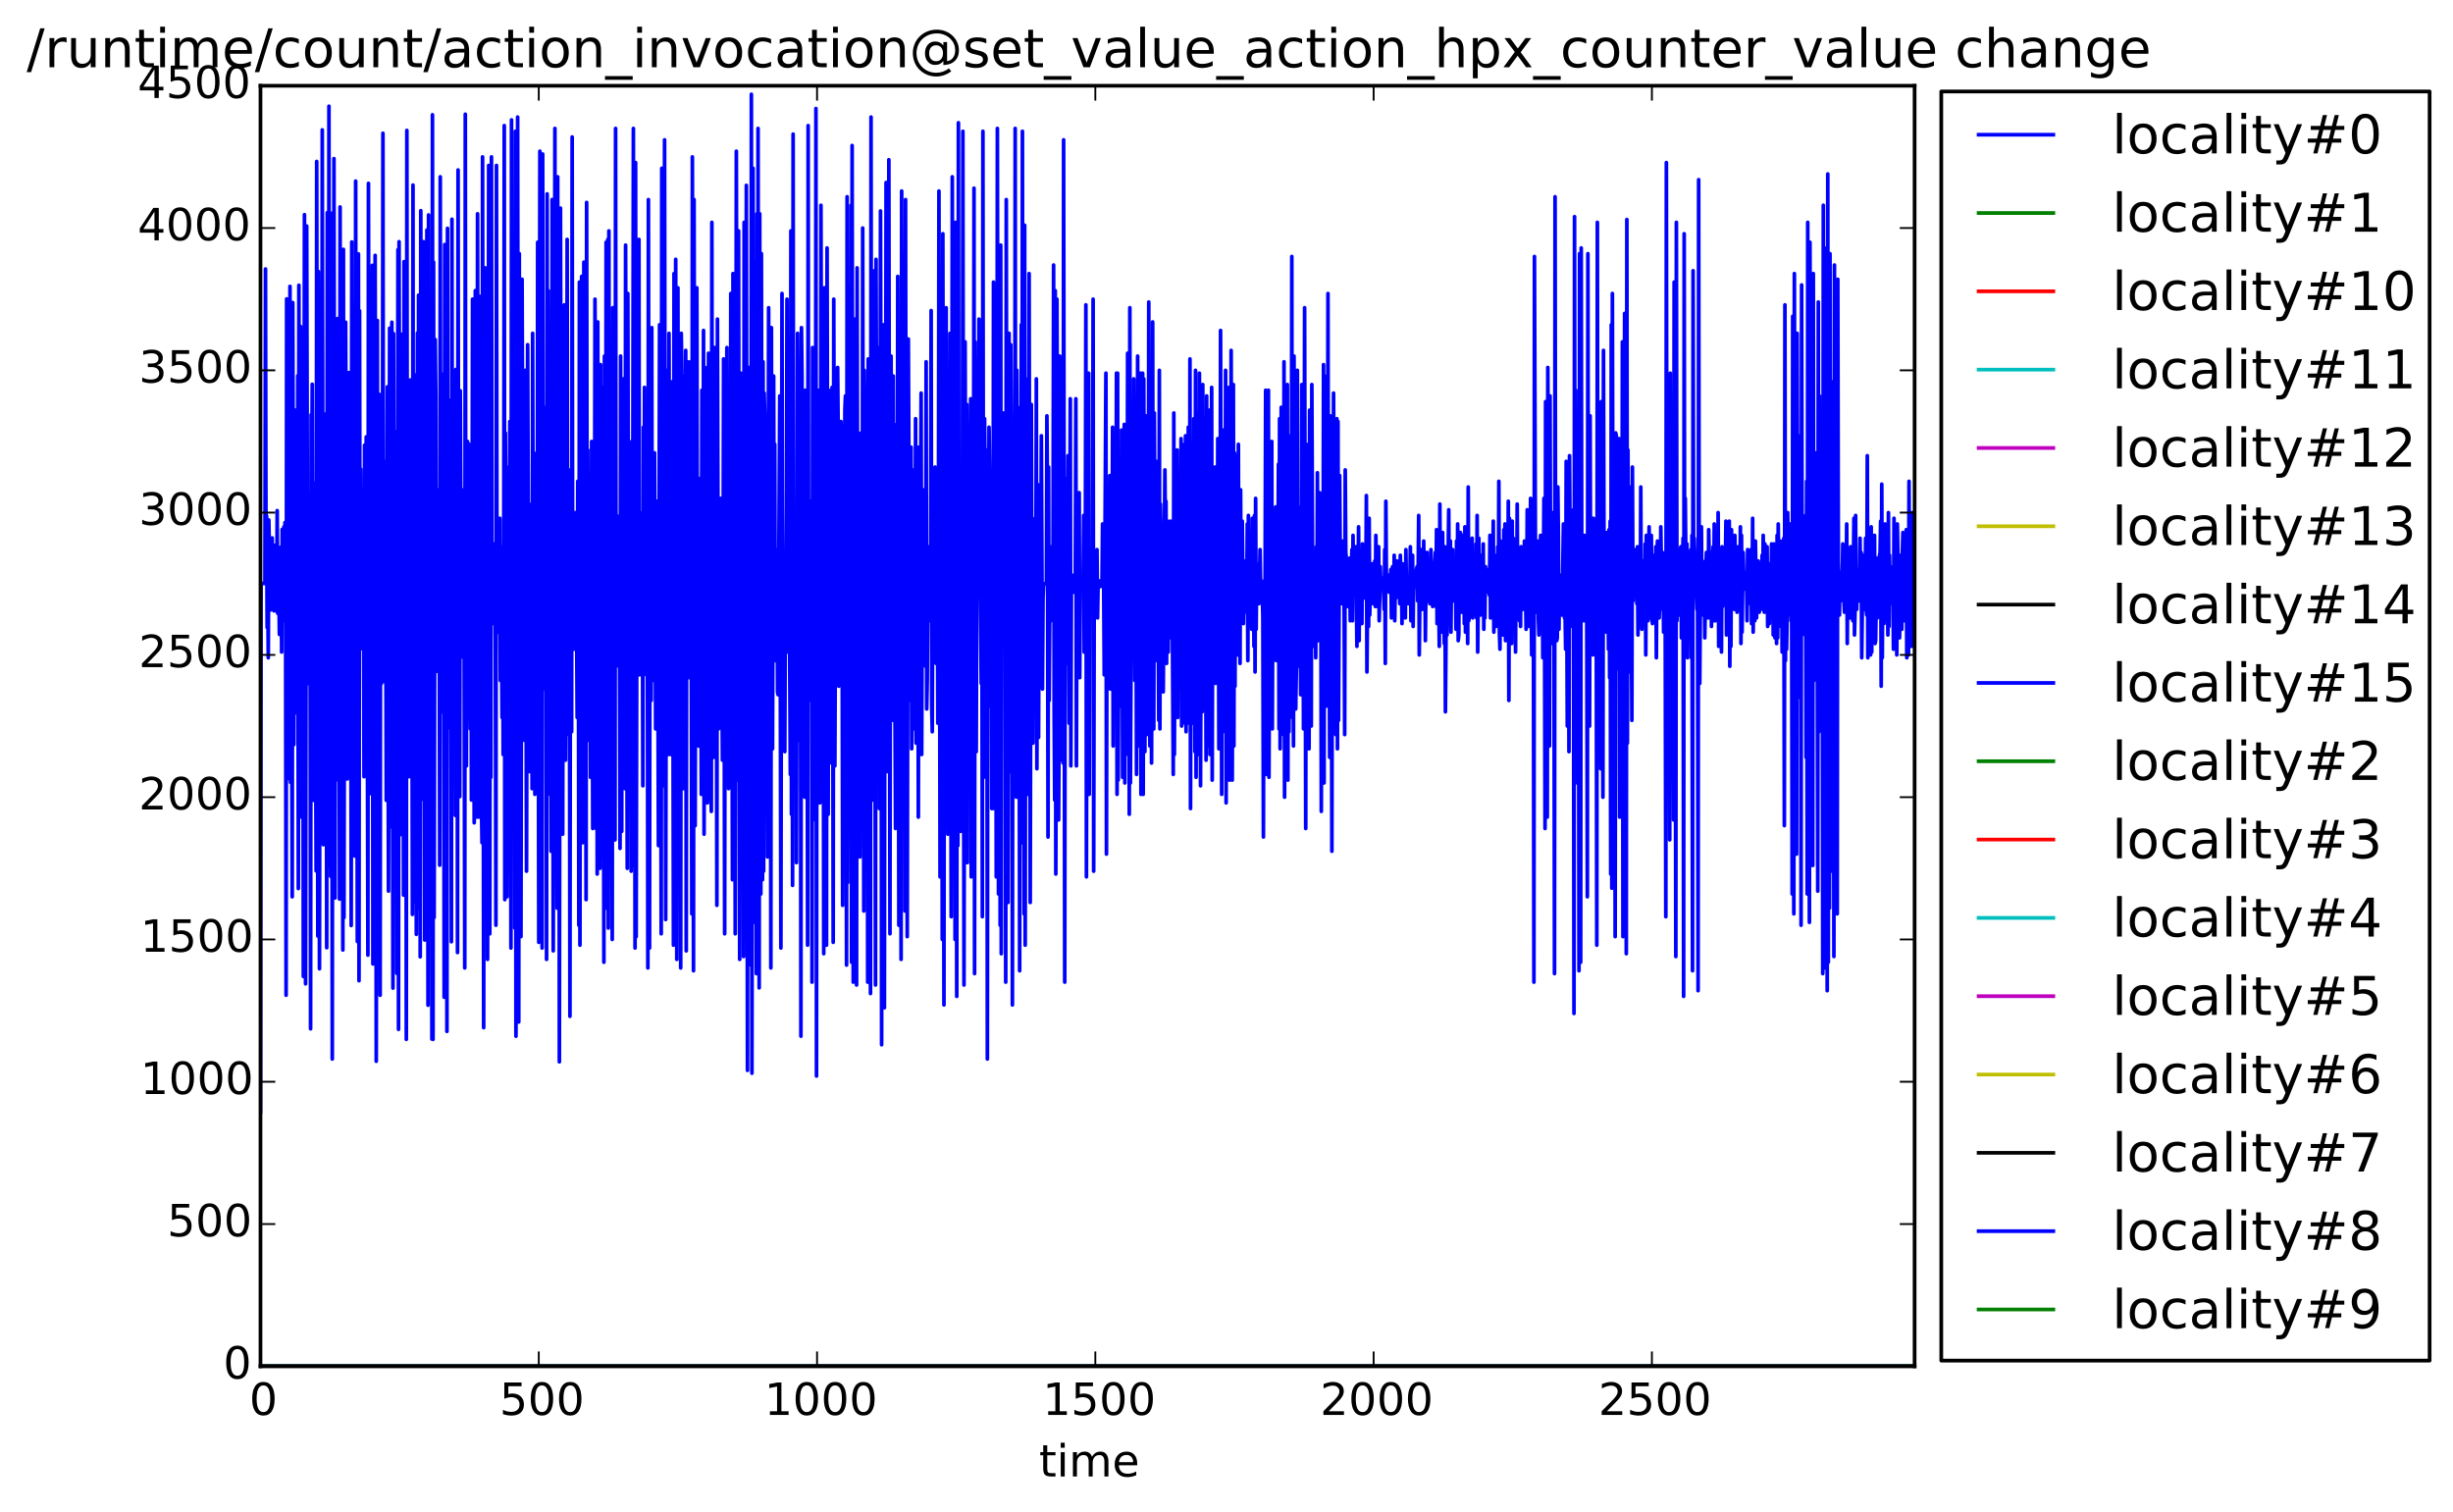 <?xml version="1.0" encoding="utf-8" standalone="no"?>
<!DOCTYPE svg PUBLIC "-//W3C//DTD SVG 1.1//EN"
  "http://www.w3.org/Graphics/SVG/1.1/DTD/svg11.dtd">
<!-- Created with matplotlib (http://matplotlib.org/) -->
<svg height="408pt" version="1.1" viewBox="0 0 662 408" width="662pt" xmlns="http://www.w3.org/2000/svg" xmlns:xlink="http://www.w3.org/1999/xlink">
 <defs>
  <style type="text/css">
*{stroke-linecap:butt;stroke-linejoin:round;}
  </style>
 </defs>
 <g id="figure_1">
  <g id="patch_1">
   <path d="
M0 408.169
L662.888 408.169
L662.888 0
L0 0
z
" style="fill:#ffffff;"/>
  </g>
  <g id="axes_1">
   <g id="patch_2">
    <path d="
M70.299 368.742
L516.699 368.742
L516.699 23.142
L70.299 23.142
z
" style="fill:#ffffff;"/>
   </g>
   <g id="line2d_1">
    <path clip-path="url(#p020d36cde1)" d="
M70.299 300.083
L70.449 157.465
L71.501 157.465
L71.651 72.601
L71.801 156.083
L71.951 139.263
L72.101 169.369
L72.252 157.388
L72.402 177.51
L72.552 140.339
L72.852 157.926
L73.003 164.607
L73.153 156.236
L73.303 159.923
L73.453 145.177
L73.754 161.919
L73.904 164.838
L74.054 147.174
L74.204 161.382
L74.505 158.924
L74.655 164.991
L74.805 137.804
L74.955 165.529
L75.106 148.326
L75.406 171.212
L75.706 147.711
L75.856 147.788
L76.007 175.974
L76.157 142.873
L76.307 147.404
L76.457 167.449
L76.608 142.182
L76.758 159.769
L76.908 141.03
L77.058 148.633
L77.208 268.595
L77.359 80.665
L77.659 179.199
L77.809 145.407
L77.959 155.775
L78.109 210.15
L78.26 77.286
L78.41 211.148
L78.56 119.833
L78.861 242.022
L79.011 81.663
L79.311 200.934
L79.461 110.617
L79.762 163.609
L79.912 141.491
L80.062 185.881
L80.212 192.486
L80.362 101.401
L80.513 239.795
L80.663 76.978
L80.963 214.681
L81.114 88.115
L81.414 220.518
L81.564 98.636
L81.714 146.943
L81.865 263.526
L82.165 57.932
L82.465 265.523
L82.766 61.004
L83.066 184.499
L83.216 133.503
L83.367 165.222
L83.667 141.491
L83.817 277.657
L83.967 111.923
L84.118 132.121
L84.268 103.705
L84.568 215.987
L84.718 130.892
L84.869 130.355
L85.019 147.251
L85.319 235.033
L85.469 43.571
L85.77 252.62
L85.92 73.292
L86.22 261.452
L86.371 157.081
L86.521 136.959
L86.671 133.657
L86.821 202.163
L86.971 35.046
L87.272 227.967
L87.422 157.772
L87.572 179.583
L87.722 137.113
L87.873 136.806
L88.023 111.615
L88.173 255.769
L88.323 57.395
L88.624 233.804
L88.774 28.671
L88.924 194.175
L89.074 169.907
L89.224 236.492
L89.375 57.548
L89.525 129.663
L89.675 285.798
L89.825 73.369
L89.975 241.561
L90.126 42.803
L90.426 242.329
L90.576 86.041
L90.877 210.457
L91.177 85.964
L91.327 150.092
L91.478 148.403
L91.628 242.636
L91.778 55.858
L91.928 190.412
L92.228 144.87
L92.379 162.15
L92.529 256.383
L92.679 67.302
L92.829 247.628
L92.98 157.465
L93.13 157.465
L93.28 86.963
L93.731 210.227
L93.881 191.18
L94.031 107.622
L94.181 100.556
L94.481 187.647
L94.632 141.644
L94.782 249.779
L94.932 65.305
L95.082 230.963
L95.233 82.278
L95.533 220.748
L95.683 100.095
L95.833 231.039
L95.984 48.87
L96.134 178.124
L96.284 155.315
L96.434 254.079
L96.734 68.531
L96.885 264.678
L97.035 83.891
L97.185 175.206
L97.335 126.591
L97.486 157.772
L97.636 160.23
L97.786 136.652
L97.936 153.855
L98.086 152.012
L98.237 209.612
L98.387 120.14
L98.537 209.459
L98.837 117.913
L98.988 125.977
L99.288 257.766
L99.438 49.484
L99.739 214.22
L99.889 207.692
L100.189 128.511
L100.339 169.599
L100.49 71.603
L100.64 260.147
L100.79 73.138
L101.09 231.731
L101.241 68.915
L101.391 141.567
L101.541 286.412
L101.841 86.502
L101.992 218.675
L102.142 112.076
L102.292 106.393
L102.442 152.55
L102.592 268.595
L102.743 107.929
L102.893 184.499
L103.043 179.967
L103.193 157.465
L103.343 35.967
L103.494 175.897
L103.644 183.961
L103.794 124.518
L103.944 167.91
L104.094 155.468
L104.245 215.987
L104.545 104.396
L104.845 240.486
L105.146 88.575
L105.596 223.129
L105.747 86.963
L106.047 266.675
L106.197 90.034
L106.347 151.244
L106.498 131.43
L106.648 194.943
L106.948 116.454
L107.098 262.681
L107.399 67.379
L107.549 277.811
L107.699 65.228
L108 225.279
L108.3 90.188
L108.45 164.991
L108.6 164.3
L108.751 161.151
L108.901 241.561
L109.051 70.604
L109.201 197.401
L109.351 131.737
L109.502 115.455
L109.652 280.499
L109.802 35.199
L109.952 188.108
L110.102 168.755
L110.253 176.895
L110.403 209.612
L110.703 102.553
L111.154 172.979
L111.304 246.783
L111.454 49.945
L111.605 243.404
L111.755 101.094
L111.905 114.073
L112.055 179.967
L112.205 161.612
L112.356 252.159
L112.656 89.881
L112.806 245.171
L112.956 79.666
L113.107 200.78
L113.257 91.186
L113.407 258.227
L113.557 56.857
L113.858 215.679
L114.158 157.542
L114.308 65.228
L114.609 253.695
L114.759 102.937
L115.059 203.852
L115.209 62.079
L115.36 129.894
L115.51 271.283
L115.66 58.009
L115.81 217.599
L115.96 96.562
L116.111 154.623
L116.261 167.142
L116.411 137.036
L116.561 280.422
L116.711 30.975
L116.862 280.499
L117.012 70.758
L117.162 247.628
L117.462 91.647
L117.613 106.623
L117.763 181.196
L117.913 132.121
L118.063 178.278
L118.213 172.211
L118.364 174.284
L118.514 144.486
L118.664 233.497
L118.814 47.718
L118.964 182.502
L119.115 192.179
L119.265 100.94
L119.565 189.567
L119.715 136.959
L119.866 269.132
L120.016 65.996
L120.166 160.076
L120.316 150.707
L120.466 132.198
L120.617 278.348
L120.767 61.618
L120.917 196.403
L121.217 108.006
L121.368 171.212
L121.518 156.313
L121.668 161.075
L121.818 254.156
L121.968 59.161
L122.119 189.337
L122.269 130.892
L122.419 181.273
L122.569 185.113
L122.719 127.82
L122.87 220.057
L123.02 99.711
L123.17 172.671
L123.32 109.004
L123.47 257.075
L123.621 45.874
L123.771 170.521
L123.921 157.158
L124.071 214.988
L124.221 105.471
L124.372 138.265
L124.522 145.1
L124.672 177.279
L124.972 152.934
L125.123 132.198
L125.273 178.278
L125.423 261.222
L125.573 30.822
L125.723 184.422
L125.874 206.694
L126.024 121.446
L126.174 119.142
L126.324 189.03
L126.475 165.222
L126.625 119.91
L126.775 181.35
L126.925 196.71
L127.075 132.966
L127.226 215.91
L127.376 169.83
L127.526 80.742
L127.977 222.054
L128.127 182.118
L128.277 78.438
L128.427 215.142
L128.577 115.302
L128.728 220.518
L128.878 57.702
L129.028 162.918
L129.328 220.518
L129.479 79.974
L129.629 142.95
L129.779 119.91
L129.929 216.678
L130.079 227.43
L130.23 42.342
L130.53 277.35
L130.68 157.542
L130.83 134.502
L130.981 72.294
L131.131 163.686
L131.281 162.15
L131.431 152.934
L131.581 258.918
L131.882 44.646
L132.182 252.006
L132.332 105.318
L132.483 209.766
L132.633 42.342
L132.783 163.686
L132.933 163.686
L133.083 155.238
L133.234 168.294
L133.384 146.79
L133.534 154.47
L133.684 172.902
L133.834 249.702
L133.985 44.646
L134.135 168.294
L134.285 156.006
L134.435 170.598
L134.585 142.95
L134.736 160.614
L134.886 139.878
L135.036 183.654
L135.186 147.558
L135.487 193.638
L135.637 157.542
L135.787 203.622
L135.937 155.238
L136.087 33.894
L136.238 242.79
L136.388 116.838
L136.538 156.774
L136.688 126.054
L136.838 242.022
L137.139 136.038
L137.289 154.47
L137.439 142.95
L137.589 113.766
L137.74 141.414
L137.89 255.846
L138.04 32.358
L138.19 189.03
L138.34 146.022
L138.491 204.39
L138.791 122.982
L138.941 250.47
L139.091 35.43
L139.242 279.654
L139.392 42.342
L139.542 272.742
L139.692 31.59
L139.993 275.814
L140.143 68.454
L140.293 218.982
L140.443 89.19
L140.593 252.774
L140.894 75.366
L141.194 161.382
L141.344 122.214
L141.495 199.782
L141.645 179.046
L141.795 99.942
L142.096 235.11
L142.396 93.03
L142.696 176.742
L142.847 208.23
L142.997 142.95
L143.147 164.454
L143.447 136.038
L143.598 212.838
L143.748 89.958
L143.898 166.758
L144.048 122.214
L144.349 214.374
L144.499 122.982
L144.649 152.934
L144.799 207.462
L144.949 190.566
L145.1 65.382
L145.4 254.31
L145.7 40.806
L145.851 188.262
L146.001 145.254
L146.151 156.774
L146.301 255.846
L146.451 41.574
L146.602 171.366
L146.752 185.958
L146.902 109.926
L147.052 178.278
L147.202 179.814
L147.353 134.502
L147.503 258.918
L147.653 52.326
L147.803 214.374
L147.953 78.438
L148.104 177.51
L148.254 159.846
L148.404 173.67
L148.554 139.11
L148.704 229.734
L148.855 192.102
L149.005 53.862
L149.305 256.614
L149.455 157.542
L149.606 157.542
L149.756 34.662
L149.906 223.59
L150.056 99.174
L150.357 245.094
L150.507 47.718
L150.657 230.502
L150.807 83.814
L150.957 286.566
L151.258 56.166
L151.558 191.334
L151.708 150.63
L151.859 225.126
L152.009 131.43
L152.159 176.742
L152.309 82.278
L152.61 205.158
L152.76 172.134
L152.91 198.246
L153.06 64.614
L153.21 189.03
L153.361 132.198
L153.511 126.822
L153.661 157.542
L153.811 274.278
L153.961 134.502
L154.112 139.11
L154.262 197.478
L154.412 36.966
L154.562 175.206
L154.712 141.414
L154.863 175.206
L155.013 162.918
L155.163 138.342
L155.313 167.526
L155.463 144.486
L155.764 193.638
L155.914 129.894
L156.064 138.342
L156.214 249.702
L156.365 76.134
L156.515 255.078
L156.665 91.494
L156.815 222.822
L156.965 74.598
L157.266 227.43
L157.566 70.758
L157.716 170.598
L157.867 169.83
L158.017 156.774
L158.167 242.79
L158.317 54.63
L158.468 172.134
L158.618 121.446
L158.918 199.782
L159.068 144.486
L159.219 146.79
L159.369 209.766
L159.519 176.742
L159.669 119.142
L159.97 223.59
L160.12 139.11
L160.27 144.486
L160.42 178.278
L160.57 80.742
L160.721 112.998
L160.871 223.59
L161.021 92.262
L161.171 235.878
L161.321 86.886
L161.472 228.198
L161.772 115.302
L161.922 234.342
L162.072 98.406
L162.223 231.27
L162.523 104.55
L162.673 122.982
L162.823 157.542
L162.974 259.686
L163.124 96.102
L163.424 191.334
L163.574 65.382
L163.725 245.094
L163.875 191.334
L164.025 64.614
L164.175 250.47
L164.325 62.31
L164.476 172.134
L164.626 130.662
L164.776 154.47
L164.926 159.078
L165.076 169.83
L165.227 253.542
L165.377 83.046
L165.527 174.438
L165.677 152.934
L165.827 149.862
L165.978 226.662
L166.128 34.662
L166.278 179.814
L166.428 139.11
L166.578 171.366
L166.729 149.862
L166.879 147.558
L167.179 171.366
L167.329 228.966
L167.48 96.102
L167.78 224.358
L167.93 118.374
L168.08 144.486
L168.231 102.246
L168.531 205.926
L168.681 212.838
L168.831 66.15
L169.282 234.342
L169.432 79.206
L169.733 206.694
L170.033 119.91
L170.183 148.326
L170.333 235.11
L170.484 119.142
L170.634 233.574
L170.934 34.662
L171.084 223.59
L171.235 116.07
L171.385 255.846
L171.535 43.878
L171.685 252.774
L171.986 110.694
L172.136 170.598
L172.286 169.062
L172.436 64.614
L172.586 182.118
L172.737 149.094
L172.887 163.686
L173.037 140.646
L173.187 179.046
L173.337 138.342
L173.488 212.07
L173.638 115.302
L173.788 182.118
L173.938 104.55
L174.089 177.51
L174.239 181.35
L174.539 139.11
L174.689 149.094
L174.84 261.222
L174.99 53.862
L175.29 255.846
L175.44 119.91
L175.591 120.678
L175.741 189.03
L175.891 88.422
L176.041 175.974
L176.191 149.094
L176.492 183.654
L176.642 122.214
L176.942 196.71
L177.093 139.11
L177.243 135.27
L177.543 175.974
L177.693 228.198
L177.994 87.654
L178.144 116.838
L178.444 252.006
L178.595 45.414
L178.745 185.958
L178.895 212.07
L179.195 156.774
L179.346 37.734
L179.646 248.166
L179.946 99.942
L180.247 203.622
L180.547 89.958
L180.848 203.622
L180.998 120.678
L181.298 185.958
L181.448 103.014
L181.749 255.078
L181.899 73.83
L182.049 230.502
L182.35 69.99
L182.65 258.918
L182.8 112.998
L182.95 77.67
L183.101 174.438
L183.251 174.438
L183.401 147.558
L183.551 153.702
L183.701 261.222
L183.852 89.958
L184.002 99.942
L184.152 197.478
L184.302 187.494
L184.452 212.838
L184.603 101.478
L184.753 175.206
L184.903 159.846
L185.053 94.566
L185.203 256.614
L185.354 122.982
L185.504 126.054
L185.654 97.638
L185.804 182.886
L185.954 159.846
L186.105 179.046
L186.255 172.134
L186.405 97.638
L186.705 246.63
L186.856 42.342
L187.156 261.99
L187.306 53.862
L187.607 222.822
L187.757 152.934
L187.907 200.55
L188.057 77.67
L188.207 149.862
L188.358 165.99
L188.508 201.318
L188.658 140.646
L188.808 183.654
L188.958 129.126
L189.259 214.374
L189.409 105.318
L189.559 129.126
L189.709 187.494
L189.86 89.19
L190.01 225.126
L190.31 99.174
L190.461 176.742
L190.611 136.806
L190.911 216.678
L191.212 95.334
L191.362 173.67
L191.512 163.686
L191.662 116.838
L191.812 207.462
L191.963 218.982
L192.113 60.006
L192.263 175.206
L192.563 204.39
L192.864 93.798
L193.164 156.006
L193.314 146.79
L193.465 244.326
L193.615 86.118
L193.915 196.71
L194.065 136.806
L194.366 168.294
L194.516 134.502
L194.967 205.158
L195.117 173.67
L195.267 96.87
L195.567 252.006
L195.718 110.694
L195.868 203.622
L196.168 93.798
L196.318 169.062
L196.469 149.862
L196.619 212.838
L196.919 117.606
L197.069 197.478
L197.22 79.206
L197.37 170.598
L197.52 166.758
L197.67 237.414
L197.82 73.83
L197.971 185.958
L198.121 169.062
L198.271 123.75
L198.421 252.006
L198.722 40.806
L199.022 210.534
L199.172 202.086
L199.322 62.31
L199.623 258.918
L199.773 132.198
L199.923 100.71
L200.224 201.318
L200.374 115.302
L200.524 149.862
L200.674 258.15
L200.824 60.006
L201.125 253.542
L201.425 50.022
L201.726 288.87
L201.876 102.246
L202.026 99.174
L202.176 177.51
L202.326 133.734
L202.477 172.134
L202.627 260.454
L202.777 25.446
L202.927 289.638
L203.228 45.414
L203.378 171.366
L203.528 163.686
L203.678 248.934
L203.828 70.758
L203.979 139.11
L204.129 262.758
L204.279 57.702
L204.429 257.382
L204.579 34.662
L204.88 266.598
L205.03 57.702
L205.33 241.254
L205.481 68.454
L205.781 237.414
L205.931 97.638
L206.082 235.11
L206.232 106.086
L206.382 112.23
L206.682 178.278
L206.833 132.966
L207.133 231.27
L207.433 83.046
L207.734 177.51
L207.884 136.806
L208.034 261.222
L208.184 88.422
L208.335 182.118
L208.485 202.086
L208.785 101.478
L208.935 154.47
L209.086 119.91
L209.236 178.278
L209.386 149.862
L209.536 175.206
L209.686 148.326
L209.837 186.726
L209.987 187.494
L210.287 132.966
L210.437 106.854
L210.738 255.846
L211.038 79.206
L211.188 171.366
L211.339 192.102
L211.639 156.006
L211.789 202.854
L211.939 164.454
L212.09 157.542
L212.24 136.806
L212.39 80.742
L212.54 159.846
L212.69 175.974
L212.841 129.126
L213.291 208.998
L213.441 62.31
L213.592 219.75
L213.742 108.39
L213.892 238.95
L214.042 36.198
L214.192 188.262
L214.343 157.542
L214.493 172.902
L214.643 162.15
L214.793 138.342
L214.943 232.806
L215.244 89.958
L215.394 117.606
L215.544 199.782
L215.694 195.174
L215.845 108.39
L215.995 128.358
L216.145 279.654
L216.295 88.422
L216.445 101.478
L216.596 179.814
L216.746 190.566
L216.896 108.39
L217.196 215.142
L217.347 105.318
L217.647 171.366
L217.797 145.254
L217.947 255.078
L218.098 33.894
L218.248 189.03
L218.398 171.366
L218.548 182.118
L218.698 143.718
L218.849 135.27
L218.999 139.11
L219.149 265.062
L219.299 93.798
L219.449 221.286
L219.6 157.542
L219.75 144.486
L219.9 109.158
L220.05 213.606
L220.2 29.286
L220.351 290.406
L220.501 124.518
L220.651 153.702
L220.801 154.47
L220.951 105.318
L221.102 144.486
L221.252 216.678
L221.402 202.854
L221.552 55.398
L221.853 184.422
L222.003 119.91
L222.153 150.63
L222.303 257.382
L222.454 77.67
L222.604 155.238
L222.754 165.222
L222.904 157.542
L223.054 255.078
L223.205 66.918
L223.505 219.75
L223.655 105.318
L223.805 126.822
L224.106 189.798
L224.256 148.326
L224.406 205.926
L224.556 104.55
L224.707 152.934
L224.857 254.31
L225.007 80.742
L225.307 206.694
L225.458 167.526
L225.608 168.294
L225.758 151.398
L225.908 168.294
L226.058 99.174
L226.209 116.838
L226.359 185.19
L226.659 182.118
L226.809 169.062
L226.96 113.766
L227.11 117.606
L227.26 156.774
L227.41 244.326
L227.56 132.966
L227.711 212.07
L228.011 110.694
L228.161 106.854
L228.311 152.166
L228.462 260.454
L228.612 53.094
L228.762 238.182
L229.062 77.67
L229.213 215.142
L229.363 173.67
L229.513 215.142
L229.663 55.398
L229.813 259.686
L229.964 39.27
L230.264 265.062
L230.414 146.022
L230.564 147.558
L230.715 86.118
L230.865 142.182
L231.015 146.022
L231.165 265.83
L231.315 72.294
L231.466 159.078
L231.616 153.702
L231.766 169.83
L231.916 173.67
L232.066 231.27
L232.367 116.838
L232.517 130.662
L232.667 196.71
L232.817 61.542
L233.118 245.862
L233.268 99.942
L233.418 116.838
L233.568 168.294
L233.719 174.438
L233.869 149.094
L234.019 146.79
L234.169 265.062
L234.319 96.87
L234.47 149.862
L234.62 124.518
L234.77 146.79
L234.92 268.134
L235.07 31.59
L235.221 182.118
L235.371 179.814
L235.521 215.91
L235.671 132.198
L235.821 185.19
L235.972 73.062
L236.272 265.83
L236.422 69.99
L236.723 175.974
L236.873 203.622
L237.023 207.462
L237.173 93.798
L237.323 218.214
L237.474 160.614
L237.624 56.934
L237.774 132.966
L237.924 281.958
L238.075 157.542
L238.375 87.654
L238.525 142.95
L238.675 271.974
L238.826 150.63
L238.976 164.454
L239.126 49.254
L239.276 179.046
L239.426 208.23
L239.577 144.486
L239.727 205.926
L239.877 43.11
L240.177 252.006
L240.328 118.374
L240.478 96.102
L240.778 194.406
L240.928 191.334
L241.079 101.478
L241.229 156.774
L241.379 158.31
L241.679 223.59
L241.98 114.534
L242.13 199.014
L242.28 74.598
L242.581 249.702
L242.731 129.894
L242.881 101.478
L243.031 139.878
L243.181 258.918
L243.332 51.558
L243.632 203.622
L243.782 157.542
L243.932 208.998
L244.083 69.222
L244.233 245.862
L244.383 53.862
L244.533 152.934
L244.683 157.542
L244.834 252.774
L245.134 91.494
L245.585 189.03
L245.735 165.99
L245.885 120.678
L246.035 202.086
L246.185 186.726
L246.336 126.822
L246.486 142.95
L246.636 142.182
L246.786 196.71
L246.936 185.19
L247.087 112.998
L247.237 200.55
L247.387 120.678
L247.537 168.294
L247.687 122.214
L247.838 220.518
L247.988 120.678
L248.138 192.102
L248.589 106.086
L248.739 203.622
L248.889 162.918
L249.039 157.542
L249.189 157.542
L249.34 132.198
L249.49 159.078
L249.64 158.31
L249.79 179.814
L249.94 97.638
L250.091 191.334
L250.241 183.654
L250.391 154.47
L250.541 160.614
L250.691 147.558
L250.842 167.526
L250.992 157.542
L251.142 157.542
L251.292 83.814
L251.442 190.566
L251.593 197.478
L251.743 155.238
L251.893 159.846
L252.043 157.542
L252.193 157.542
L252.344 126.054
L252.644 179.046
L252.794 137.574
L252.944 139.11
L253.095 195.174
L253.245 157.542
L253.395 51.558
L253.696 236.646
L253.846 98.406
L253.996 144.486
L254.146 140.646
L254.296 253.542
L254.447 63.078
L254.747 271.206
L254.897 91.494
L255.047 204.39
L255.348 83.046
L255.498 179.814
L255.648 194.406
L255.798 225.126
L255.949 103.014
L256.099 212.07
L256.399 89.958
L256.7 247.398
L257 47.718
L257.3 228.198
L257.451 68.454
L257.751 253.542
L257.901 60.006
L258.202 268.902
L258.352 86.886
L258.502 228.198
L258.652 33.126
L258.802 185.19
L258.953 191.334
L259.103 149.094
L259.253 224.358
L259.403 161.382
L259.553 157.542
L259.704 157.542
L259.854 35.43
L260.154 265.83
L260.455 92.262
L260.755 188.262
L260.905 109.158
L261.055 232.806
L261.206 118.374
L261.356 196.71
L261.506 157.542
L261.656 157.542
L261.957 107.622
L262.107 236.646
L262.257 138.342
L262.407 176.742
L262.557 157.542
L262.708 157.542
L262.858 50.79
L263.008 262.758
L263.158 92.262
L263.459 202.854
L263.609 157.542
L263.909 157.542
L264.059 134.502
L264.21 86.118
L264.36 156.774
L264.51 151.398
L264.81 184.422
L264.961 132.966
L265.111 247.398
L265.261 35.43
L265.411 176.742
L265.561 203.622
L265.712 112.998
L265.862 130.662
L266.012 209.766
L266.312 121.446
L266.463 285.798
L266.613 126.054
L266.763 156.774
L266.913 115.302
L267.214 138.342
L267.364 190.566
L267.514 146.022
L267.664 218.214
L267.814 132.966
L267.965 218.214
L268.115 76.134
L268.565 168.294
L268.716 150.63
L268.866 236.646
L269.016 189.03
L269.166 34.662
L269.467 241.254
L269.617 102.246
L269.767 140.646
L269.917 249.702
L270.068 66.15
L270.218 257.382
L270.368 112.998
L270.518 143.718
L270.668 149.862
L270.819 111.462
L270.969 173.67
L271.269 141.414
L271.419 265.062
L271.57 53.862
L271.72 176.742
L271.87 156.006
L272.02 243.558
L272.321 89.958
L272.471 189.798
L272.621 208.23
L272.771 93.03
L273.072 142.182
L273.222 271.206
L273.372 119.142
L273.823 187.494
L273.973 34.662
L274.123 188.262
L274.273 215.142
L274.423 99.942
L274.724 175.974
L274.874 155.238
L275.024 154.47
L275.174 261.99
L275.325 109.926
L275.475 204.39
L275.625 87.654
L275.775 227.43
L275.925 35.43
L276.076 189.03
L276.226 158.31
L276.376 246.63
L276.526 60.774
L276.676 255.078
L276.827 102.246
L276.977 126.054
L277.127 132.198
L277.277 212.07
L277.427 214.374
L277.728 73.83
L278.028 243.558
L278.329 109.158
L278.479 158.31
L278.629 161.382
L278.779 200.55
L278.929 157.542
L279.23 157.542
L279.38 139.878
L279.53 175.206
L279.68 102.246
L279.831 207.462
L279.981 130.662
L280.131 147.558
L280.281 199.014
L280.431 157.542
L280.882 157.542
L281.032 117.606
L281.333 185.958
L281.483 161.382
L281.633 157.542
L282.384 157.542
L282.534 112.23
L282.684 133.734
L282.835 225.894
L282.985 126.054
L283.135 189.03
L283.435 147.558
L283.586 167.526
L283.736 157.542
L284.036 157.542
L284.186 149.094
L284.337 71.526
L284.487 192.87
L284.637 215.91
L284.787 78.438
L284.937 235.878
L285.238 80.742
L285.689 221.286
L285.839 189.798
L285.989 96.102
L286.139 181.35
L286.289 179.046
L286.44 126.054
L286.59 205.158
L286.74 109.158
L286.89 205.926
L287.04 37.734
L287.341 265.062
L287.491 129.126
L287.641 165.222
L287.791 156.006
L287.942 179.046
L288.242 122.982
L288.542 195.174
L288.843 107.622
L288.993 206.694
L289.143 157.542
L289.293 156.774
L289.444 158.31
L289.594 157.542
L289.744 155.238
L289.894 159.846
L290.044 157.542
L290.195 157.542
L290.345 107.622
L290.495 206.694
L290.645 157.542
L290.795 157.542
L290.946 136.806
L291.096 177.51
L291.246 132.966
L291.396 182.886
L291.546 156.774
L291.697 158.31
L291.847 156.774
L291.997 157.542
L292.297 157.542
L292.448 139.11
L292.598 175.974
L292.748 157.542
L292.898 153.702
L293.048 82.278
L293.199 236.646
L293.349 157.542
L293.499 156.774
L293.649 157.542
L293.799 100.71
L293.95 214.374
L294.1 157.542
L294.701 157.542
L294.851 156.006
L295.001 80.742
L295.151 235.11
L295.301 157.542
L295.902 157.542
L296.052 148.326
L296.203 166.758
L296.353 157.542
L296.503 156.774
L296.653 157.542
L296.803 156.774
L296.954 158.31
L297.104 157.542
L297.404 157.542
L297.554 141.414
L297.705 147.558
L297.855 158.31
L298.005 182.118
L298.456 100.71
L298.606 230.502
L298.756 156.774
L298.906 156.774
L299.056 159.078
L299.207 154.47
L299.357 160.614
L299.507 128.358
L299.657 185.958
L299.807 157.542
L300.108 154.47
L300.258 115.302
L300.408 201.318
L300.558 147.558
L300.709 148.326
L300.859 179.046
L301.009 157.542
L301.159 157.542
L301.309 100.71
L301.46 214.374
L301.61 100.71
L301.76 210.534
L302.061 143.718
L302.211 171.366
L302.361 123.75
L302.511 190.566
L302.661 116.07
L302.812 146.79
L302.962 209.766
L303.112 148.326
L303.262 156.006
L303.412 114.534
L303.563 211.302
L303.713 124.518
L303.863 189.03
L304.013 146.022
L304.163 169.83
L304.314 95.334
L304.464 203.622
L304.614 111.462
L304.764 219.75
L304.914 83.046
L305.065 211.302
L305.365 155.238
L305.515 155.238
L305.665 161.382
L305.816 159.846
L305.966 102.246
L306.266 183.654
L306.416 127.59
L306.567 151.398
L306.717 208.998
L307.017 96.102
L307.167 169.83
L307.318 149.094
L307.468 201.318
L307.618 171.366
L307.768 100.71
L307.918 214.374
L308.069 157.542
L308.219 156.774
L308.369 100.71
L308.519 214.374
L308.669 102.246
L308.97 202.854
L309.27 112.23
L309.42 198.246
L309.571 118.374
L309.721 176.742
L309.871 180.582
L310.021 81.51
L310.171 182.118
L310.322 201.318
L310.472 165.99
L310.622 101.478
L310.772 205.926
L310.922 165.222
L311.073 86.886
L311.223 184.422
L311.373 196.71
L311.523 111.462
L311.824 178.278
L311.974 166.758
L312.124 172.902
L312.274 124.518
L312.725 194.406
L312.875 99.942
L313.025 196.71
L313.175 136.038
L313.326 144.486
L313.476 162.918
L313.776 158.31
L313.926 186.726
L314.377 126.822
L314.527 144.486
L314.677 135.27
L314.828 179.046
L315.128 140.646
L315.278 175.974
L315.428 143.718
L315.579 171.366
L315.879 140.646
L316.029 172.134
L316.179 146.022
L316.33 156.774
L316.63 208.998
L316.78 111.462
L316.93 203.622
L317.231 129.126
L317.381 185.958
L317.682 121.446
L317.832 193.638
L317.982 154.47
L318.132 160.614
L318.433 154.47
L318.583 160.614
L318.733 118.374
L318.883 195.942
L319.033 119.91
L319.184 195.174
L319.334 157.542
L319.484 157.542
L319.634 141.414
L319.784 173.67
L319.935 117.606
L320.085 197.478
L320.235 119.142
L320.535 195.174
L320.686 115.302
L320.986 195.174
L321.136 96.87
L321.286 218.214
L321.437 157.542
L321.587 154.47
L321.737 160.614
L321.887 119.142
L322.037 195.174
L322.188 112.998
L322.488 202.854
L322.638 99.942
L322.788 209.766
L323.089 111.462
L323.239 203.622
L323.389 125.286
L323.539 189.03
L323.69 100.71
L323.99 212.07
L324.29 118.374
L324.441 192.102
L324.591 103.782
L324.891 188.262
L325.041 188.262
L325.192 112.998
L325.492 205.158
L325.642 106.854
L325.792 201.318
L326.093 154.47
L326.243 160.614
L326.393 110.694
L326.543 203.622
L326.694 154.47
L326.844 159.846
L326.994 104.55
L327.144 210.534
L327.294 149.862
L327.445 165.99
L327.595 151.398
L327.745 159.846
L327.895 126.054
L328.045 184.422
L328.196 152.166
L328.346 157.542
L328.496 170.598
L328.646 118.374
L328.796 144.486
L328.947 202.086
L329.097 152.166
L329.247 170.598
L329.397 89.19
L329.698 214.374
L329.848 132.198
L329.998 182.886
L330.148 116.07
L330.298 158.31
L330.449 156.006
L330.599 197.478
L330.749 99.942
L330.899 216.678
L331.049 118.374
L331.2 191.334
L331.35 146.79
L331.5 173.67
L331.65 104.55
L331.8 210.534
L331.951 152.934
L332.101 162.15
L332.251 94.566
L332.551 210.534
L332.852 103.782
L333.002 201.318
L333.152 122.214
L333.302 185.19
L333.453 122.982
L333.753 176.742
L333.903 139.878
L334.054 176.742
L334.204 119.91
L334.354 172.134
L334.504 156.774
L334.654 179.046
L334.805 132.198
L334.955 164.454
L335.105 159.078
L335.255 140.646
L335.556 168.294
L335.706 159.846
L335.856 160.614
L336.006 159.846
L336.156 151.398
L336.307 164.454
L336.457 165.222
L336.607 141.414
L336.757 178.278
L336.907 139.11
L337.058 162.918
L337.208 147.558
L337.358 156.006
L337.508 148.326
L337.809 169.83
L337.959 139.878
L338.109 162.918
L338.259 148.326
L338.409 174.438
L338.56 139.11
L338.71 181.35
L338.86 134.502
L339.01 169.83
L339.16 152.166
L339.311 159.078
L339.461 158.31
L339.611 154.47
L339.761 162.918
L340.062 148.326
L340.212 157.542
L340.362 156.774
L340.512 156.774
L340.662 159.078
L340.813 166.758
L340.963 225.894
L341.113 165.222
L341.263 157.542
L341.413 157.542
L341.564 105.318
L341.714 208.998
L341.864 157.542
L342.014 154.47
L342.164 160.614
L342.315 105.318
L342.465 209.766
L342.765 122.214
L342.915 192.102
L343.216 119.142
L343.366 196.71
L343.516 154.47
L343.666 160.614
L343.817 149.862
L343.967 164.454
L344.117 158.31
L344.267 136.806
L344.417 178.278
L344.568 156.774
L344.718 152.166
L344.868 156.006
L345.018 125.286
L345.168 196.71
L345.319 112.998
L345.469 202.086
L345.769 109.926
L346.07 192.102
L346.22 116.838
L346.37 198.246
L346.52 97.638
L346.67 215.142
L346.821 159.078
L346.971 158.31
L347.121 152.934
L347.271 162.15
L347.421 103.782
L347.572 210.534
L347.722 117.606
L347.872 197.478
L348.172 119.142
L348.323 177.51
L348.473 179.046
L348.623 69.222
L348.773 193.638
L348.923 165.222
L349.074 201.318
L349.224 96.102
L349.374 162.918
L349.524 140.646
L349.675 191.334
L349.975 173.67
L350.125 99.942
L350.275 179.814
L350.426 136.806
L350.726 161.382
L350.876 162.918
L351.026 187.494
L351.177 172.134
L351.327 103.782
L351.477 175.206
L351.627 148.326
L351.777 196.71
L351.928 166.758
L352.078 83.046
L352.378 223.59
L352.528 119.91
L352.679 126.054
L352.829 181.35
L352.979 189.798
L353.129 122.214
L353.279 202.086
L353.43 110.694
L353.58 158.31
L353.73 151.398
L353.88 195.942
L354.03 103.782
L354.331 174.438
L354.631 149.094
L354.781 157.542
L354.932 149.094
L355.082 177.51
L355.232 147.558
L355.382 170.598
L355.532 127.59
L355.683 172.902
L355.983 161.382
L356.133 132.966
L356.283 169.83
L356.434 146.022
L356.584 218.982
L356.884 140.646
L357.034 177.51
L357.185 98.406
L357.335 211.302
L357.485 101.478
L357.785 177.51
L357.936 190.566
L358.086 158.31
L358.236 167.526
L358.386 79.206
L358.536 183.654
L358.687 156.774
L358.837 204.39
L358.987 112.23
L359.287 156.006
L359.438 229.734
L359.588 149.094
L359.738 161.382
L359.888 106.086
L360.189 166.758
L360.339 158.31
L360.489 198.246
L360.789 112.998
L360.94 202.086
L361.09 113.766
L361.24 194.406
L361.54 128.358
L361.691 149.094
L362.141 162.918
L362.291 146.022
L362.592 160.614
L362.742 162.918
L362.892 198.246
L363.042 126.822
L363.193 149.094
L363.343 150.63
L363.793 163.686
L363.944 157.542
L364.094 158.31
L364.244 150.63
L364.394 167.526
L364.845 148.326
L364.995 167.526
L365.145 144.486
L365.296 158.31
L365.446 153.702
L365.596 160.614
L365.746 149.862
L365.896 147.558
L366.197 174.438
L366.347 150.63
L366.497 157.542
L366.647 142.182
L366.798 172.902
L366.948 148.326
L367.248 160.614
L367.549 168.294
L367.699 146.79
L367.849 157.542
L367.999 153.702
L368.149 161.382
L368.3 156.006
L368.45 158.31
L368.6 157.542
L368.75 133.734
L368.9 181.35
L369.201 146.022
L369.351 169.062
L369.501 139.878
L369.651 165.99
L369.952 152.934
L370.102 159.846
L370.252 152.166
L370.402 156.006
L370.553 162.918
L370.703 153.702
L370.853 157.542
L371.003 151.398
L371.153 163.686
L371.304 144.486
L371.604 161.382
L371.754 163.686
L372.055 147.558
L372.205 167.526
L372.505 152.934
L372.655 158.31
L372.806 157.542
L372.956 156.006
L373.106 158.31
L373.256 156.006
L373.557 164.454
L373.707 148.326
L373.857 179.046
L374.007 135.27
L374.157 157.542
L374.608 157.542
L374.758 155.238
L374.908 159.846
L375.059 156.774
L375.209 156.006
L375.359 153.702
L375.509 166.758
L375.659 153.702
L375.81 152.934
L375.96 152.934
L376.11 164.454
L376.26 149.862
L376.41 167.526
L376.561 156.774
L376.711 161.382
L377.011 151.398
L377.161 159.846
L377.312 152.166
L377.462 159.846
L377.612 159.078
L377.762 162.918
L377.912 149.862
L378.063 156.006
L378.213 156.006
L378.363 168.294
L378.513 152.166
L378.663 158.31
L378.814 156.774
L378.964 158.31
L379.114 152.166
L379.264 166.758
L379.414 148.326
L379.565 159.078
L379.715 157.542
L379.865 159.078
L380.015 162.918
L380.165 156.774
L380.316 156.774
L380.466 159.078
L380.616 147.558
L380.766 167.526
L380.916 157.542
L381.067 156.006
L381.217 149.862
L381.367 169.062
L381.517 154.47
L381.668 157.542
L381.818 158.31
L381.968 158.31
L382.118 154.47
L382.419 152.934
L382.569 162.15
L382.719 154.47
L382.869 139.11
L383.019 176.742
L383.32 148.326
L383.47 163.686
L383.62 148.326
L383.77 164.454
L384.071 158.31
L384.221 146.022
L384.371 159.078
L384.521 150.63
L384.672 172.902
L384.822 158.31
L384.972 156.774
L385.122 149.094
L385.272 162.15
L385.423 162.15
L385.573 152.166
L385.723 154.47
L385.873 162.918
L386.023 159.846
L386.174 148.326
L386.474 158.31
L386.624 163.686
L386.774 161.382
L386.925 161.382
L387.375 149.094
L387.525 163.686
L387.676 142.95
L387.826 168.294
L388.126 149.862
L388.427 174.438
L388.577 136.038
L388.727 163.686
L388.877 153.702
L389.027 157.542
L389.178 170.598
L389.328 143.718
L389.478 165.99
L389.628 156.774
L389.778 173.67
L389.929 147.558
L390.079 192.102
L390.379 155.238
L390.529 171.366
L390.98 137.574
L391.13 166.758
L391.431 146.022
L391.581 170.598
L391.731 152.166
L391.881 153.702
L392.031 148.326
L392.182 161.382
L392.332 162.15
L392.482 158.31
L392.632 157.542
L392.782 156.006
L392.933 169.83
L393.083 146.022
L393.233 166.758
L393.383 141.414
L393.533 172.902
L393.684 171.366
L393.834 143.718
L393.984 153.702
L394.134 143.718
L394.435 165.222
L394.585 161.382
L394.735 144.486
L394.885 157.542
L395.035 148.326
L395.186 168.294
L395.336 142.182
L395.486 170.598
L395.636 157.542
L395.786 165.222
L395.937 149.862
L396.087 173.67
L396.237 131.43
L396.387 167.526
L396.537 165.99
L396.838 149.862
L397.138 160.614
L397.289 145.254
L397.439 166.758
L397.589 157.542
L397.739 157.542
L397.889 152.934
L398.04 154.47
L398.19 165.99
L398.34 146.79
L398.49 166.758
L398.64 139.11
L398.791 175.974
L399.091 145.254
L399.241 162.918
L399.391 156.774
L399.542 165.99
L399.692 152.166
L399.842 149.862
L399.992 165.222
L400.142 159.078
L400.293 146.79
L400.443 169.83
L400.593 154.47
L400.743 166.758
L400.893 152.934
L401.044 156.774
L401.194 157.542
L401.344 155.238
L401.644 159.846
L401.795 153.702
L401.945 160.614
L402.095 144.486
L402.245 166.758
L402.546 152.934
L402.696 159.846
L402.846 157.542
L402.996 140.646
L403.146 170.598
L403.297 154.47
L403.447 153.702
L403.597 158.31
L403.747 169.062
L403.897 149.862
L404.048 165.222
L404.198 147.558
L404.348 165.99
L404.498 129.894
L404.648 170.598
L404.799 175.206
L404.949 146.022
L405.099 162.15
L405.399 147.558
L405.55 171.366
L405.7 162.15
L405.85 142.95
L406 166.758
L406.15 141.414
L406.301 172.902
L406.451 150.63
L406.601 157.542
L406.751 157.542
L406.901 158.31
L407.052 135.27
L407.202 189.03
L407.352 139.878
L407.502 159.078
L407.803 153.702
L407.953 173.67
L408.103 140.646
L408.253 165.99
L408.403 145.254
L408.554 162.918
L408.704 162.918
L408.854 149.862
L409.004 175.974
L409.154 149.094
L409.305 165.222
L409.455 136.038
L409.605 162.918
L409.755 159.078
L409.905 159.078
L410.056 167.526
L410.206 150.63
L410.356 169.062
L410.506 147.558
L410.957 164.454
L411.107 163.686
L411.257 158.31
L411.407 146.022
L411.558 151.398
L411.858 169.83
L412.008 163.686
L412.158 137.574
L412.309 162.918
L412.459 146.79
L412.609 154.47
L412.759 169.062
L412.909 159.078
L413.06 134.502
L413.36 176.742
L413.51 149.094
L413.661 160.614
L413.811 152.166
L413.961 265.062
L414.111 69.222
L414.412 161.382
L414.562 153.702
L414.712 165.222
L415.012 146.022
L415.163 166.758
L415.313 171.366
L415.463 148.326
L415.613 160.614
L415.763 144.486
L415.914 163.686
L416.214 148.326
L416.364 177.51
L416.665 134.502
L416.815 159.846
L416.965 223.59
L417.115 108.39
L417.416 166.758
L417.566 220.518
L417.716 99.174
L418.016 171.366
L418.167 201.318
L418.317 106.854
L418.467 163.686
L418.617 156.006
L418.767 173.67
L418.918 138.342
L419.068 169.062
L419.218 142.95
L419.368 160.614
L419.518 262.758
L419.669 53.094
L419.819 165.99
L419.969 146.79
L420.119 172.902
L420.269 172.134
L420.42 131.43
L420.57 145.254
L420.72 169.83
L420.87 156.006
L421.02 155.238
L421.171 156.006
L421.321 156.006
L421.471 165.99
L421.621 163.686
L421.922 141.414
L422.222 166.758
L422.372 165.222
L422.522 175.206
L422.673 124.518
L422.973 195.942
L423.123 128.358
L423.273 144.486
L423.424 202.854
L423.574 122.982
L423.874 169.062
L424.024 149.094
L424.175 165.99
L424.325 157.542
L424.475 166.758
L424.625 137.574
L424.775 273.51
L424.926 58.47
L425.076 202.854
L425.226 105.318
L425.376 160.614
L425.526 165.99
L425.677 211.302
L425.827 111.462
L425.977 135.27
L426.127 261.99
L426.277 68.454
L426.578 259.686
L426.728 66.918
L426.878 156.006
L427.028 146.022
L427.479 167.526
L427.629 144.486
L427.779 162.15
L427.93 155.238
L428.08 155.238
L428.23 167.526
L428.38 242.022
L428.53 68.454
L428.681 176.742
L428.831 132.966
L428.981 195.942
L429.131 112.23
L429.282 165.222
L429.432 159.078
L429.582 146.022
L429.882 176.742
L430.033 139.878
L430.333 165.222
L430.483 150.63
L430.633 156.774
L430.784 158.31
L430.934 255.078
L431.084 60.006
L431.234 174.438
L431.384 144.486
L431.535 172.902
L431.685 136.038
L431.985 207.462
L432.135 108.39
L432.286 156.774
L432.436 166.758
L432.586 215.142
L432.736 94.566
L432.886 152.934
L433.037 159.078
L433.337 154.47
L433.487 170.598
L433.637 143.718
L433.788 165.99
L433.938 149.094
L434.088 175.206
L434.238 142.95
L434.388 182.886
L434.539 140.646
L434.689 235.878
L434.839 87.654
L434.989 239.718
L435.139 79.206
L435.29 151.398
L435.44 126.822
L435.59 197.478
L435.74 124.518
L435.89 252.774
L436.041 116.838
L436.191 117.606
L436.491 176.742
L436.641 144.486
L436.792 180.582
L436.942 118.374
L437.092 220.518
L437.242 124.518
L437.392 130.662
L437.543 205.158
L437.693 192.102
L437.843 92.262
L437.993 252.774
L438.143 148.326
L438.294 142.182
L438.444 84.582
L438.594 156.774
L438.744 152.934
L438.894 257.382
L439.045 59.238
L439.195 200.55
L439.345 121.446
L439.495 168.294
L439.645 141.414
L439.796 152.934
L439.946 181.35
L440.096 131.43
L440.396 194.406
L440.547 126.054
L440.697 162.15
L440.847 149.862
L440.997 158.31
L441.147 159.078
L441.298 157.542
L441.448 148.326
L441.748 162.918
L441.898 147.558
L442.049 171.366
L442.199 150.63
L442.349 157.542
L442.499 152.166
L442.649 165.99
L442.8 131.43
L442.95 166.758
L443.1 169.83
L443.25 152.166
L443.4 151.398
L443.851 162.918
L444.001 146.79
L444.151 176.742
L444.302 144.486
L444.752 167.526
L445.053 142.182
L445.203 166.758
L445.353 165.99
L445.654 144.486
L445.804 166.758
L445.954 168.294
L446.104 149.862
L446.254 152.934
L446.555 162.918
L446.705 158.31
L446.855 147.558
L447.005 177.51
L447.156 150.63
L447.306 146.022
L447.456 150.63
L447.756 166.758
L447.907 162.918
L448.057 164.454
L448.207 142.182
L448.507 163.686
L448.658 149.094
L448.808 152.166
L448.958 170.598
L449.108 152.934
L449.258 166.758
L449.409 169.83
L449.559 247.398
L449.709 43.878
L449.859 162.15
L450.009 154.47
L450.16 167.526
L450.46 138.342
L450.61 226.662
L450.76 100.71
L450.911 156.774
L451.061 170.598
L451.211 148.326
L451.361 170.598
L451.511 167.526
L451.662 221.286
L451.812 76.134
L451.962 151.398
L452.112 166.758
L452.262 258.15
L452.413 60.006
L452.563 167.526
L452.713 151.398
L452.863 155.238
L453.013 154.47
L453.164 165.99
L453.314 148.326
L453.464 148.326
L453.614 147.558
L453.764 172.134
L454.215 145.254
L454.365 268.902
L454.515 63.078
L454.666 173.67
L454.816 134.502
L455.116 165.99
L455.266 146.79
L455.417 177.51
L455.567 150.63
L455.717 156.774
L455.867 149.094
L456.017 152.934
L456.168 160.614
L456.318 148.326
L456.468 177.51
L456.618 144.486
L456.768 261.99
L456.919 73.062
L457.069 159.078
L457.219 145.254
L457.519 153.702
L457.67 156.006
L457.97 164.454
L458.12 149.094
L458.27 267.366
L458.421 48.486
L458.571 160.614
L458.721 184.422
L458.871 163.686
L459.021 159.846
L459.172 142.182
L459.322 164.454
L459.472 151.398
L459.622 165.99
L459.923 153.702
L460.073 172.134
L460.373 153.702
L460.523 149.094
L460.674 165.99
L460.824 152.934
L460.974 166.758
L461.124 142.95
L461.425 157.542
L461.575 156.774
L461.725 155.238
L461.875 169.062
L462.026 149.094
L462.176 152.166
L462.326 147.558
L462.476 167.526
L462.626 141.414
L462.777 167.526
L462.927 167.526
L463.077 144.486
L463.227 160.614
L463.377 164.454
L463.528 160.614
L463.678 138.342
L463.828 174.438
L464.128 149.094
L464.279 156.006
L464.429 148.326
L464.579 175.974
L464.729 147.558
L464.879 163.686
L465.03 156.774
L465.18 160.614
L465.33 159.078
L465.48 149.094
L465.63 153.702
L465.781 140.646
L465.931 171.366
L466.081 156.774
L466.231 166.758
L466.381 156.006
L466.532 159.078
L466.682 140.646
L466.832 179.814
L466.982 148.326
L467.132 174.438
L467.283 142.95
L467.583 162.918
L467.733 149.094
L468.034 164.454
L468.184 144.486
L468.484 161.382
L468.634 152.166
L468.785 165.222
L469.085 147.558
L469.235 161.382
L469.385 156.774
L469.536 162.918
L469.686 142.182
L469.836 173.67
L469.986 144.486
L470.136 170.598
L470.437 149.094
L470.587 155.238
L470.887 157.542
L471.188 159.078
L471.338 154.47
L471.488 167.526
L471.638 148.326
L471.789 162.918
L471.939 157.542
L472.089 160.614
L472.239 153.702
L472.389 159.846
L472.54 148.326
L472.69 168.294
L472.84 162.15
L472.99 139.878
L473.14 170.598
L473.291 151.398
L473.441 154.47
L473.591 167.526
L473.741 146.022
L474.042 166.758
L474.192 156.774
L474.492 151.398
L474.642 156.006
L474.793 165.222
L474.943 161.382
L475.093 152.166
L475.393 162.918
L475.544 149.862
L475.694 164.454
L475.844 144.486
L475.994 162.15
L476.144 165.222
L476.295 146.79
L476.445 163.686
L476.595 151.398
L476.745 165.222
L476.896 147.558
L477.046 169.062
L477.196 156.006
L477.346 153.702
L477.496 168.294
L477.647 152.166
L477.947 159.078
L478.097 146.79
L478.247 162.15
L478.398 153.702
L478.548 171.366
L478.698 146.79
L478.848 148.326
L478.998 172.134
L479.299 149.094
L479.449 173.67
L479.599 144.486
L479.749 172.134
L479.9 141.414
L480.2 168.294
L480.5 146.022
L480.651 169.062
L480.801 148.326
L480.951 175.974
L481.101 159.078
L481.251 164.454
L481.402 145.254
L481.552 222.822
L481.702 82.278
L481.852 178.278
L482.002 139.11
L482.153 175.206
L482.303 165.99
L482.453 138.342
L482.753 161.382
L482.904 159.846
L483.054 165.99
L483.204 141.414
L483.354 167.526
L483.504 152.934
L483.655 241.254
L483.805 85.35
L484.105 246.63
L484.255 73.83
L484.406 151.398
L484.556 136.806
L484.706 167.526
L484.856 230.502
L485.006 89.958
L485.157 156.006
L485.307 157.542
L485.457 161.382
L485.607 159.846
L485.757 188.262
L485.908 117.606
L486.058 249.702
L486.208 76.902
L486.358 155.238
L486.659 153.702
L486.809 153.702
L487.109 171.366
L487.259 139.11
L487.41 204.39
L487.56 129.894
L487.71 241.254
L487.86 60.006
L488.01 171.366
L488.161 147.558
L488.311 248.934
L488.461 65.382
L488.761 168.294
L488.912 172.134
L489.062 154.47
L489.212 233.574
L489.362 73.83
L489.512 183.654
L489.663 145.254
L489.813 152.166
L489.963 172.902
L490.113 122.214
L490.263 168.294
L490.414 162.15
L490.564 240.486
L490.714 81.51
L490.864 197.478
L491.014 106.854
L491.165 149.094
L491.465 165.222
L491.765 148.326
L491.916 262.758
L492.066 55.398
L492.216 246.63
L492.366 66.918
L492.516 261.222
L492.667 67.686
L493.117 267.366
L493.268 46.95
L493.418 259.686
L493.568 76.134
L493.718 245.094
L493.868 68.454
L494.019 180.582
L494.169 128.358
L494.319 146.79
L494.469 235.11
L494.619 103.014
L494.77 141.414
L494.92 258.15
L495.07 71.526
L495.22 169.83
L495.37 133.734
L495.521 169.83
L495.671 142.182
L495.821 246.63
L495.971 75.366
L496.121 151.398
L496.422 165.99
L496.572 154.47
L496.722 162.15
L496.872 161.382
L497.023 154.47
L497.173 157.542
L497.323 146.79
L497.473 159.078
L497.774 165.222
L497.924 157.542
L498.224 157.542
L498.374 141.414
L498.525 173.67
L498.675 152.934
L498.825 162.15
L498.975 148.326
L499.276 166.758
L499.426 147.558
L499.576 163.686
L499.726 152.166
L500.027 167.526
L500.327 139.878
L500.477 171.366
L500.627 165.222
L500.778 139.11
L500.928 164.454
L501.078 164.454
L501.228 153.702
L501.529 156.774
L501.679 162.15
L501.829 158.31
L501.979 145.254
L502.129 161.382
L502.28 149.094
L502.43 177.51
L502.73 151.398
L502.88 158.31
L503.031 149.862
L503.331 164.454
L503.481 145.254
L503.631 164.454
L503.782 165.99
L503.932 122.982
L504.082 177.51
L504.232 143.718
L504.382 176.742
L504.533 149.862
L504.683 152.166
L504.833 176.742
L504.983 142.182
L505.133 175.974
L505.284 144.486
L505.734 162.15
L505.884 144.486
L506.035 173.67
L506.185 172.902
L506.485 150.63
L506.635 166.758
L506.786 164.454
L506.936 156.774
L507.086 157.542
L507.236 149.862
L507.386 149.094
L507.537 140.646
L507.687 185.19
L507.837 130.662
L507.987 177.51
L508.137 149.094
L508.288 152.166
L508.438 168.294
L508.588 162.918
L508.738 141.414
L508.889 165.99
L509.039 165.222
L509.189 148.326
L509.339 152.166
L509.489 171.366
L509.64 138.342
L509.79 169.062
L509.94 149.862
L510.09 162.918
L510.24 152.934
L510.541 162.15
L510.691 155.238
L510.841 156.774
L510.991 175.206
L511.142 139.878
L511.442 162.15
L511.592 161.382
L511.742 152.166
L511.893 176.742
L512.043 141.414
L512.343 158.31
L512.493 158.31
L512.644 172.134
L512.794 152.166
L512.944 149.862
L513.094 156.006
L513.244 169.83
L513.395 149.094
L513.545 143.718
L513.845 167.526
L513.995 153.702
L514.146 162.15
L514.296 156.774
L514.446 142.95
L514.596 177.51
L514.746 149.094
L514.897 150.63
L515.047 176.742
L515.197 129.894
L515.347 163.686
L515.497 170.598
L515.648 138.342
L515.798 174.438
L516.098 159.846
L516.248 138.342
L516.399 148.326
L516.549 174.438
L516.699 158.31
L516.699 158.31" style="fill:none;stroke:#0000ff;stroke-linecap:square;"/>
   </g>
   <g id="line2d_2">
    <path clip-path="url(#p020d36cde1)" d="
M70.299 368.742
L516.699 368.742
L516.699 368.742" style="fill:none;stroke:#008000;stroke-linecap:square;"/>
   </g>
   <g id="line2d_3">
    <path clip-path="url(#p020d36cde1)" d="
M70.299 368.742
L516.699 368.742
L516.699 368.742" style="fill:none;stroke:#ff0000;stroke-linecap:square;"/>
   </g>
   <g id="line2d_4">
    <path clip-path="url(#p020d36cde1)" d="
M70.299 368.742
L516.699 368.742
L516.699 368.742" style="fill:none;stroke:#00bfbf;stroke-linecap:square;"/>
   </g>
   <g id="line2d_5">
    <path clip-path="url(#p020d36cde1)" d="
M70.299 368.742
L516.699 368.742
L516.699 368.742" style="fill:none;stroke:#bf00bf;stroke-linecap:square;"/>
   </g>
   <g id="line2d_6">
    <path clip-path="url(#p020d36cde1)" d="
M70.299 368.742
L516.699 368.742
L516.699 368.742" style="fill:none;stroke:#bfbf00;stroke-linecap:square;"/>
   </g>
   <g id="line2d_7">
    <path clip-path="url(#p020d36cde1)" d="
M70.299 368.742
L516.699 368.742
L516.699 368.742" style="fill:none;stroke:#000000;stroke-linecap:square;"/>
   </g>
   <g id="line2d_8">
    <path clip-path="url(#p020d36cde1)" d="
M70.299 368.742
L516.699 368.742
L516.699 368.742" style="fill:none;stroke:#0000ff;stroke-linecap:square;"/>
   </g>
   <g id="line2d_9">
    <path clip-path="url(#p020d36cde1)" d="
M70.299 368.742
L516.699 368.742
L516.699 368.742" style="fill:none;stroke:#008000;stroke-linecap:square;"/>
   </g>
   <g id="line2d_10">
    <path clip-path="url(#p020d36cde1)" d="
M70.299 368.742
L516.699 368.742
L516.699 368.742" style="fill:none;stroke:#ff0000;stroke-linecap:square;"/>
   </g>
   <g id="line2d_11">
    <path clip-path="url(#p020d36cde1)" d="
M70.299 368.742
L516.699 368.742
L516.699 368.742" style="fill:none;stroke:#00bfbf;stroke-linecap:square;"/>
   </g>
   <g id="line2d_12">
    <path clip-path="url(#p020d36cde1)" d="
M70.299 368.742
L516.699 368.742
L516.699 368.742" style="fill:none;stroke:#bf00bf;stroke-linecap:square;"/>
   </g>
   <g id="line2d_13">
    <path clip-path="url(#p020d36cde1)" d="
M70.299 368.742
L516.699 368.742
L516.699 368.742" style="fill:none;stroke:#bfbf00;stroke-linecap:square;"/>
   </g>
   <g id="line2d_14">
    <path clip-path="url(#p020d36cde1)" d="
M70.299 368.742
L516.699 368.742
L516.699 368.742" style="fill:none;stroke:#000000;stroke-linecap:square;"/>
   </g>
   <g id="line2d_15">
    <path clip-path="url(#p020d36cde1)" d="
M70.299 368.742
L516.699 368.742
L516.699 368.742" style="fill:none;stroke:#0000ff;stroke-linecap:square;"/>
   </g>
   <g id="line2d_16">
    <path clip-path="url(#p020d36cde1)" d="
M70.299 368.742
L516.699 368.742
L516.699 368.742" style="fill:none;stroke:#008000;stroke-linecap:square;"/>
   </g>
   <g id="patch_3">
    <path d="
M70.299 23.142
L516.699 23.142" style="fill:none;stroke:#000000;stroke-linecap:square;stroke-linejoin:miter;"/>
   </g>
   <g id="patch_4">
    <path d="
M516.699 368.742
L516.699 23.142" style="fill:none;stroke:#000000;stroke-linecap:square;stroke-linejoin:miter;"/>
   </g>
   <g id="patch_5">
    <path d="
M70.299 368.742
L516.699 368.742" style="fill:none;stroke:#000000;stroke-linecap:square;stroke-linejoin:miter;"/>
   </g>
   <g id="patch_6">
    <path d="
M70.299 368.742
L70.299 23.142" style="fill:none;stroke:#000000;stroke-linecap:square;stroke-linejoin:miter;"/>
   </g>
   <g id="matplotlib.axis_1">
    <g id="xtick_1">
     <g id="line2d_17">
      <defs>
       <path d="
M0 0
L0 -4" id="m93b0483c22" style="stroke:#000000;stroke-width:0.5;"/>
      </defs>
      <g>
       <use style="stroke:#000000;stroke-width:0.5;" x="70.299" xlink:href="#m93b0483c22" y="368.742"/>
      </g>
     </g>
     <g id="line2d_18">
      <defs>
       <path d="
M0 0
L0 4" id="m741efc42ff" style="stroke:#000000;stroke-width:0.5;"/>
      </defs>
      <g>
       <use style="stroke:#000000;stroke-width:0.5;" x="70.299" xlink:href="#m741efc42ff" y="23.142"/>
      </g>
     </g>
     <g id="text_1">
      <!-- 0 -->
      <defs>
       <path d="
M31.781 66.406
Q24.172 66.406 20.328 58.906
Q16.5 51.422 16.5 36.375
Q16.5 21.391 20.328 13.891
Q24.172 6.391 31.781 6.391
Q39.453 6.391 43.281 13.891
Q47.125 21.391 47.125 36.375
Q47.125 51.422 43.281 58.906
Q39.453 66.406 31.781 66.406
M31.781 74.219
Q44.047 74.219 50.516 64.516
Q56.984 54.828 56.984 36.375
Q56.984 17.969 50.516 8.266
Q44.047 -1.422 31.781 -1.422
Q19.531 -1.422 13.062 8.266
Q6.594 17.969 6.594 36.375
Q6.594 54.828 13.062 64.516
Q19.531 74.219 31.781 74.219" id="DejaVuSans-30"/>
      </defs>
      <g transform="translate(67.276 381.86)scale(0.12 -0.12)">
       <use xlink:href="#DejaVuSans-30"/>
      </g>
     </g>
    </g>
    <g id="xtick_2">
     <g id="line2d_19">
      <g>
       <use style="stroke:#000000;stroke-width:0.5;" x="145.4" xlink:href="#m93b0483c22" y="368.742"/>
      </g>
     </g>
     <g id="line2d_20">
      <g>
       <use style="stroke:#000000;stroke-width:0.5;" x="145.4" xlink:href="#m741efc42ff" y="23.142"/>
      </g>
     </g>
     <g id="text_2">
      <!-- 500 -->
      <defs>
       <path d="
M10.797 72.906
L49.516 72.906
L49.516 64.594
L19.828 64.594
L19.828 46.734
Q21.969 47.469 24.109 47.828
Q26.266 48.188 28.422 48.188
Q40.625 48.188 47.75 41.5
Q54.891 34.812 54.891 23.391
Q54.891 11.625 47.562 5.094
Q40.234 -1.422 26.906 -1.422
Q22.312 -1.422 17.547 -0.641
Q12.797 0.141 7.719 1.703
L7.719 11.625
Q12.109 9.234 16.797 8.062
Q21.484 6.891 26.703 6.891
Q35.156 6.891 40.078 11.328
Q45.016 15.766 45.016 23.391
Q45.016 31 40.078 35.438
Q35.156 39.891 26.703 39.891
Q22.75 39.891 18.812 39.016
Q14.891 38.141 10.797 36.281
z
" id="DejaVuSans-35"/>
      </defs>
      <g transform="translate(134.809 381.86)scale(0.12 -0.12)">
       <use xlink:href="#DejaVuSans-35"/>
       <use x="63.623" xlink:href="#DejaVuSans-30"/>
       <use x="127.246" xlink:href="#DejaVuSans-30"/>
      </g>
     </g>
    </g>
    <g id="xtick_3">
     <g id="line2d_21">
      <g>
       <use style="stroke:#000000;stroke-width:0.5;" x="220.501" xlink:href="#m93b0483c22" y="368.742"/>
      </g>
     </g>
     <g id="line2d_22">
      <g>
       <use style="stroke:#000000;stroke-width:0.5;" x="220.501" xlink:href="#m741efc42ff" y="23.142"/>
      </g>
     </g>
     <g id="text_3">
      <!-- 1000 -->
      <defs>
       <path d="
M12.406 8.297
L28.516 8.297
L28.516 63.922
L10.984 60.406
L10.984 69.391
L28.422 72.906
L38.281 72.906
L38.281 8.297
L54.391 8.297
L54.391 0
L12.406 0
z
" id="DejaVuSans-31"/>
      </defs>
      <g transform="translate(206.288 381.86)scale(0.12 -0.12)">
       <use xlink:href="#DejaVuSans-31"/>
       <use x="63.623" xlink:href="#DejaVuSans-30"/>
       <use x="127.246" xlink:href="#DejaVuSans-30"/>
       <use x="190.869" xlink:href="#DejaVuSans-30"/>
      </g>
     </g>
    </g>
    <g id="xtick_4">
     <g id="line2d_23">
      <g>
       <use style="stroke:#000000;stroke-width:0.5;" x="295.602" xlink:href="#m93b0483c22" y="368.742"/>
      </g>
     </g>
     <g id="line2d_24">
      <g>
       <use style="stroke:#000000;stroke-width:0.5;" x="295.602" xlink:href="#m741efc42ff" y="23.142"/>
      </g>
     </g>
     <g id="text_4">
      <!-- 1500 -->
      <g transform="translate(281.389 381.86)scale(0.12 -0.12)">
       <use xlink:href="#DejaVuSans-31"/>
       <use x="63.623" xlink:href="#DejaVuSans-35"/>
       <use x="127.246" xlink:href="#DejaVuSans-30"/>
       <use x="190.869" xlink:href="#DejaVuSans-30"/>
      </g>
     </g>
    </g>
    <g id="xtick_5">
     <g id="line2d_25">
      <g>
       <use style="stroke:#000000;stroke-width:0.5;" x="370.703" xlink:href="#m93b0483c22" y="368.742"/>
      </g>
     </g>
     <g id="line2d_26">
      <g>
       <use style="stroke:#000000;stroke-width:0.5;" x="370.703" xlink:href="#m741efc42ff" y="23.142"/>
      </g>
     </g>
     <g id="text_5">
      <!-- 2000 -->
      <defs>
       <path d="
M19.188 8.297
L53.609 8.297
L53.609 0
L7.328 0
L7.328 8.297
Q12.938 14.109 22.625 23.891
Q32.328 33.688 34.812 36.531
Q39.547 41.844 41.422 45.531
Q43.312 49.219 43.312 52.781
Q43.312 58.594 39.234 62.25
Q35.156 65.922 28.609 65.922
Q23.969 65.922 18.812 64.312
Q13.672 62.703 7.812 59.422
L7.812 69.391
Q13.766 71.781 18.938 73
Q24.125 74.219 28.422 74.219
Q39.75 74.219 46.484 68.547
Q53.219 62.891 53.219 53.422
Q53.219 48.922 51.531 44.891
Q49.859 40.875 45.406 35.406
Q44.188 33.984 37.641 27.219
Q31.109 20.453 19.188 8.297" id="DejaVuSans-32"/>
      </defs>
      <g transform="translate(356.271 381.86)scale(0.12 -0.12)">
       <use xlink:href="#DejaVuSans-32"/>
       <use x="63.623" xlink:href="#DejaVuSans-30"/>
       <use x="127.246" xlink:href="#DejaVuSans-30"/>
       <use x="190.869" xlink:href="#DejaVuSans-30"/>
      </g>
     </g>
    </g>
    <g id="xtick_6">
     <g id="line2d_27">
      <g>
       <use style="stroke:#000000;stroke-width:0.5;" x="445.804" xlink:href="#m93b0483c22" y="368.742"/>
      </g>
     </g>
     <g id="line2d_28">
      <g>
       <use style="stroke:#000000;stroke-width:0.5;" x="445.804" xlink:href="#m741efc42ff" y="23.142"/>
      </g>
     </g>
     <g id="text_6">
      <!-- 2500 -->
      <g transform="translate(431.372 381.86)scale(0.12 -0.12)">
       <use xlink:href="#DejaVuSans-32"/>
       <use x="63.623" xlink:href="#DejaVuSans-35"/>
       <use x="127.246" xlink:href="#DejaVuSans-30"/>
       <use x="190.869" xlink:href="#DejaVuSans-30"/>
      </g>
     </g>
    </g>
    <g id="text_7">
     <!-- time -->
     <defs>
      <path d="
M18.312 70.219
L18.312 54.688
L36.812 54.688
L36.812 47.703
L18.312 47.703
L18.312 18.016
Q18.312 11.328 20.141 9.422
Q21.969 7.516 27.594 7.516
L36.812 7.516
L36.812 0
L27.594 0
Q17.188 0 13.234 3.875
Q9.281 7.766 9.281 18.016
L9.281 47.703
L2.688 47.703
L2.688 54.688
L9.281 54.688
L9.281 70.219
z
" id="DejaVuSans-74"/>
      <path d="
M52 44.188
Q55.375 50.25 60.062 53.125
Q64.75 56 71.094 56
Q79.641 56 84.281 50.016
Q88.922 44.047 88.922 33.016
L88.922 0
L79.891 0
L79.891 32.719
Q79.891 40.578 77.094 44.375
Q74.312 48.188 68.609 48.188
Q61.625 48.188 57.562 43.547
Q53.516 38.922 53.516 30.906
L53.516 0
L44.484 0
L44.484 32.719
Q44.484 40.625 41.703 44.406
Q38.922 48.188 33.109 48.188
Q26.219 48.188 22.156 43.531
Q18.109 38.875 18.109 30.906
L18.109 0
L9.078 0
L9.078 54.688
L18.109 54.688
L18.109 46.188
Q21.188 51.219 25.484 53.609
Q29.781 56 35.688 56
Q41.656 56 45.828 52.969
Q50 49.953 52 44.188" id="DejaVuSans-6d"/>
      <path d="
M56.203 29.594
L56.203 25.203
L14.891 25.203
Q15.484 15.922 20.484 11.062
Q25.484 6.203 34.422 6.203
Q39.594 6.203 44.453 7.469
Q49.312 8.734 54.109 11.281
L54.109 2.781
Q49.266 0.734 44.188 -0.344
Q39.109 -1.422 33.891 -1.422
Q20.797 -1.422 13.156 6.188
Q5.516 13.812 5.516 26.812
Q5.516 40.234 12.766 48.109
Q20.016 56 32.328 56
Q43.359 56 49.781 48.891
Q56.203 41.797 56.203 29.594
M47.219 32.234
Q47.125 39.594 43.094 43.984
Q39.062 48.391 32.422 48.391
Q24.906 48.391 20.391 44.141
Q15.875 39.891 15.188 32.172
z
" id="DejaVuSans-65"/>
      <path d="
M9.422 54.688
L18.406 54.688
L18.406 0
L9.422 0
z

M9.422 75.984
L18.406 75.984
L18.406 64.594
L9.422 64.594
z
" id="DejaVuSans-69"/>
     </defs>
     <g transform="translate(280.425 398.474)scale(0.12 -0.12)">
      <use xlink:href="#DejaVuSans-74"/>
      <use x="39.209" xlink:href="#DejaVuSans-69"/>
      <use x="66.992" xlink:href="#DejaVuSans-6d"/>
      <use x="164.404" xlink:href="#DejaVuSans-65"/>
     </g>
    </g>
   </g>
   <g id="matplotlib.axis_2">
    <g id="ytick_1">
     <g id="line2d_29">
      <defs>
       <path d="
M0 0
L4 0" id="m728421d6d4" style="stroke:#000000;stroke-width:0.5;"/>
      </defs>
      <g>
       <use style="stroke:#000000;stroke-width:0.5;" x="70.299" xlink:href="#m728421d6d4" y="368.742"/>
      </g>
     </g>
     <g id="line2d_30">
      <defs>
       <path d="
M0 0
L-4 0" id="mcb0005524f" style="stroke:#000000;stroke-width:0.5;"/>
      </defs>
      <g>
       <use style="stroke:#000000;stroke-width:0.5;" x="516.699" xlink:href="#mcb0005524f" y="368.742"/>
      </g>
     </g>
     <g id="text_8">
      <!-- 0 -->
      <g transform="translate(60.252 372.053)scale(0.12 -0.12)">
       <use xlink:href="#DejaVuSans-30"/>
      </g>
     </g>
    </g>
    <g id="ytick_2">
     <g id="line2d_31">
      <g>
       <use style="stroke:#000000;stroke-width:0.5;" x="70.299" xlink:href="#m728421d6d4" y="330.342"/>
      </g>
     </g>
     <g id="line2d_32">
      <g>
       <use style="stroke:#000000;stroke-width:0.5;" x="516.699" xlink:href="#mcb0005524f" y="330.342"/>
      </g>
     </g>
     <g id="text_9">
      <!-- 500 -->
      <g transform="translate(45.117 333.653)scale(0.12 -0.12)">
       <use xlink:href="#DejaVuSans-35"/>
       <use x="63.623" xlink:href="#DejaVuSans-30"/>
       <use x="127.246" xlink:href="#DejaVuSans-30"/>
      </g>
     </g>
    </g>
    <g id="ytick_3">
     <g id="line2d_33">
      <g>
       <use style="stroke:#000000;stroke-width:0.5;" x="70.299" xlink:href="#m728421d6d4" y="291.942"/>
      </g>
     </g>
     <g id="line2d_34">
      <g>
       <use style="stroke:#000000;stroke-width:0.5;" x="516.699" xlink:href="#mcb0005524f" y="291.942"/>
      </g>
     </g>
     <g id="text_10">
      <!-- 1000 -->
      <g transform="translate(37.874 295.253)scale(0.12 -0.12)">
       <use xlink:href="#DejaVuSans-31"/>
       <use x="63.623" xlink:href="#DejaVuSans-30"/>
       <use x="127.246" xlink:href="#DejaVuSans-30"/>
       <use x="190.869" xlink:href="#DejaVuSans-30"/>
      </g>
     </g>
    </g>
    <g id="ytick_4">
     <g id="line2d_35">
      <g>
       <use style="stroke:#000000;stroke-width:0.5;" x="70.299" xlink:href="#m728421d6d4" y="253.542"/>
      </g>
     </g>
     <g id="line2d_36">
      <g>
       <use style="stroke:#000000;stroke-width:0.5;" x="516.699" xlink:href="#mcb0005524f" y="253.542"/>
      </g>
     </g>
     <g id="text_11">
      <!-- 1500 -->
      <g transform="translate(37.874 256.853)scale(0.12 -0.12)">
       <use xlink:href="#DejaVuSans-31"/>
       <use x="63.623" xlink:href="#DejaVuSans-35"/>
       <use x="127.246" xlink:href="#DejaVuSans-30"/>
       <use x="190.869" xlink:href="#DejaVuSans-30"/>
      </g>
     </g>
    </g>
    <g id="ytick_5">
     <g id="line2d_37">
      <g>
       <use style="stroke:#000000;stroke-width:0.5;" x="70.299" xlink:href="#m728421d6d4" y="215.142"/>
      </g>
     </g>
     <g id="line2d_38">
      <g>
       <use style="stroke:#000000;stroke-width:0.5;" x="516.699" xlink:href="#mcb0005524f" y="215.142"/>
      </g>
     </g>
     <g id="text_12">
      <!-- 2000 -->
      <g transform="translate(37.435 218.453)scale(0.12 -0.12)">
       <use xlink:href="#DejaVuSans-32"/>
       <use x="63.623" xlink:href="#DejaVuSans-30"/>
       <use x="127.246" xlink:href="#DejaVuSans-30"/>
       <use x="190.869" xlink:href="#DejaVuSans-30"/>
      </g>
     </g>
    </g>
    <g id="ytick_6">
     <g id="line2d_39">
      <g>
       <use style="stroke:#000000;stroke-width:0.5;" x="70.299" xlink:href="#m728421d6d4" y="176.742"/>
      </g>
     </g>
     <g id="line2d_40">
      <g>
       <use style="stroke:#000000;stroke-width:0.5;" x="516.699" xlink:href="#mcb0005524f" y="176.742"/>
      </g>
     </g>
     <g id="text_13">
      <!-- 2500 -->
      <g transform="translate(37.435 180.053)scale(0.12 -0.12)">
       <use xlink:href="#DejaVuSans-32"/>
       <use x="63.623" xlink:href="#DejaVuSans-35"/>
       <use x="127.246" xlink:href="#DejaVuSans-30"/>
       <use x="190.869" xlink:href="#DejaVuSans-30"/>
      </g>
     </g>
    </g>
    <g id="ytick_7">
     <g id="line2d_41">
      <g>
       <use style="stroke:#000000;stroke-width:0.5;" x="70.299" xlink:href="#m728421d6d4" y="138.342"/>
      </g>
     </g>
     <g id="line2d_42">
      <g>
       <use style="stroke:#000000;stroke-width:0.5;" x="516.699" xlink:href="#mcb0005524f" y="138.342"/>
      </g>
     </g>
     <g id="text_14">
      <!-- 3000 -->
      <defs>
       <path d="
M40.578 39.312
Q47.656 37.797 51.625 33
Q55.609 28.219 55.609 21.188
Q55.609 10.406 48.188 4.484
Q40.766 -1.422 27.094 -1.422
Q22.516 -1.422 17.656 -0.516
Q12.797 0.391 7.625 2.203
L7.625 11.719
Q11.719 9.328 16.594 8.109
Q21.484 6.891 26.812 6.891
Q36.078 6.891 40.938 10.547
Q45.797 14.203 45.797 21.188
Q45.797 27.641 41.281 31.266
Q36.766 34.906 28.719 34.906
L20.219 34.906
L20.219 43.016
L29.109 43.016
Q36.375 43.016 40.234 45.922
Q44.094 48.828 44.094 54.297
Q44.094 59.906 40.109 62.906
Q36.141 65.922 28.719 65.922
Q24.656 65.922 20.016 65.031
Q15.375 64.156 9.812 62.312
L9.812 71.094
Q15.438 72.656 20.344 73.438
Q25.25 74.219 29.594 74.219
Q40.828 74.219 47.359 69.109
Q53.906 64.016 53.906 55.328
Q53.906 49.266 50.438 45.094
Q46.969 40.922 40.578 39.312" id="DejaVuSans-33"/>
      </defs>
      <g transform="translate(37.471 141.653)scale(0.12 -0.12)">
       <use xlink:href="#DejaVuSans-33"/>
       <use x="63.623" xlink:href="#DejaVuSans-30"/>
       <use x="127.246" xlink:href="#DejaVuSans-30"/>
       <use x="190.869" xlink:href="#DejaVuSans-30"/>
      </g>
     </g>
    </g>
    <g id="ytick_8">
     <g id="line2d_43">
      <g>
       <use style="stroke:#000000;stroke-width:0.5;" x="70.299" xlink:href="#m728421d6d4" y="99.942"/>
      </g>
     </g>
     <g id="line2d_44">
      <g>
       <use style="stroke:#000000;stroke-width:0.5;" x="516.699" xlink:href="#mcb0005524f" y="99.942"/>
      </g>
     </g>
     <g id="text_15">
      <!-- 3500 -->
      <g transform="translate(37.471 103.253)scale(0.12 -0.12)">
       <use xlink:href="#DejaVuSans-33"/>
       <use x="63.623" xlink:href="#DejaVuSans-35"/>
       <use x="127.246" xlink:href="#DejaVuSans-30"/>
       <use x="190.869" xlink:href="#DejaVuSans-30"/>
      </g>
     </g>
    </g>
    <g id="ytick_9">
     <g id="line2d_45">
      <g>
       <use style="stroke:#000000;stroke-width:0.5;" x="70.299" xlink:href="#m728421d6d4" y="61.542"/>
      </g>
     </g>
     <g id="line2d_46">
      <g>
       <use style="stroke:#000000;stroke-width:0.5;" x="516.699" xlink:href="#mcb0005524f" y="61.542"/>
      </g>
     </g>
     <g id="text_16">
      <!-- 4000 -->
      <defs>
       <path d="
M37.797 64.312
L12.891 25.391
L37.797 25.391
z

M35.203 72.906
L47.609 72.906
L47.609 25.391
L58.016 25.391
L58.016 17.188
L47.609 17.188
L47.609 0
L37.797 0
L37.797 17.188
L4.891 17.188
L4.891 26.703
z
" id="DejaVuSans-34"/>
      </defs>
      <g transform="translate(37.143 64.853)scale(0.12 -0.12)">
       <use xlink:href="#DejaVuSans-34"/>
       <use x="63.623" xlink:href="#DejaVuSans-30"/>
       <use x="127.246" xlink:href="#DejaVuSans-30"/>
       <use x="190.869" xlink:href="#DejaVuSans-30"/>
      </g>
     </g>
    </g>
    <g id="ytick_10">
     <g id="line2d_47">
      <g>
       <use style="stroke:#000000;stroke-width:0.5;" x="70.299" xlink:href="#m728421d6d4" y="23.142"/>
      </g>
     </g>
     <g id="line2d_48">
      <g>
       <use style="stroke:#000000;stroke-width:0.5;" x="516.699" xlink:href="#mcb0005524f" y="23.142"/>
      </g>
     </g>
     <g id="text_17">
      <!-- 4500 -->
      <g transform="translate(37.143 26.453)scale(0.12 -0.12)">
       <use xlink:href="#DejaVuSans-34"/>
       <use x="63.623" xlink:href="#DejaVuSans-35"/>
       <use x="127.246" xlink:href="#DejaVuSans-30"/>
       <use x="190.869" xlink:href="#DejaVuSans-30"/>
      </g>
     </g>
    </g>
   </g>
   <g id="text_18">
    <!-- /runtime/count/action_invocation@set_value_action_hpx_counter_value change -->
    <defs>
     <path d="
M2.984 54.688
L12.5 54.688
L29.594 8.797
L46.688 54.688
L56.203 54.688
L35.688 0
L23.484 0
z
" id="DejaVuSans-76"/>
     <path d="
M25.391 72.906
L33.688 72.906
L8.297 -9.281
L0 -9.281
z
" id="DejaVuSans-2f"/>
     <path d="
M30.609 48.391
Q23.391 48.391 19.188 42.75
Q14.984 37.109 14.984 27.297
Q14.984 17.484 19.156 11.844
Q23.344 6.203 30.609 6.203
Q37.797 6.203 41.984 11.859
Q46.188 17.531 46.188 27.297
Q46.188 37.016 41.984 42.703
Q37.797 48.391 30.609 48.391
M30.609 56
Q42.328 56 49.016 48.375
Q55.719 40.766 55.719 27.297
Q55.719 13.875 49.016 6.219
Q42.328 -1.422 30.609 -1.422
Q18.844 -1.422 12.172 6.219
Q5.516 13.875 5.516 27.297
Q5.516 40.766 12.172 48.375
Q18.844 56 30.609 56" id="DejaVuSans-6f"/>
     <path d="
M54.891 33.016
L54.891 0
L45.906 0
L45.906 32.719
Q45.906 40.484 42.875 44.328
Q39.844 48.188 33.797 48.188
Q26.516 48.188 22.312 43.547
Q18.109 38.922 18.109 30.906
L18.109 0
L9.078 0
L9.078 54.688
L18.109 54.688
L18.109 46.188
Q21.344 51.125 25.703 53.562
Q30.078 56 35.797 56
Q45.219 56 50.047 50.172
Q54.891 44.344 54.891 33.016" id="DejaVuSans-6e"/>
     <path d="
M50.984 -16.609
L50.984 -23.578
L-0.984 -23.578
L-0.984 -16.609
z
" id="DejaVuSans-5f"/>
     <path d="
M9.422 75.984
L18.406 75.984
L18.406 0
L9.422 0
z
" id="DejaVuSans-6c"/>
     <path d="
M18.109 8.203
L18.109 -20.797
L9.078 -20.797
L9.078 54.688
L18.109 54.688
L18.109 46.391
Q20.953 51.266 25.266 53.625
Q29.594 56 35.594 56
Q45.562 56 51.781 48.094
Q58.016 40.188 58.016 27.297
Q58.016 14.406 51.781 6.484
Q45.562 -1.422 35.594 -1.422
Q29.594 -1.422 25.266 0.953
Q20.953 3.328 18.109 8.203
M48.688 27.297
Q48.688 37.203 44.609 42.844
Q40.531 48.484 33.406 48.484
Q26.266 48.484 22.188 42.844
Q18.109 37.203 18.109 27.297
Q18.109 17.391 22.188 11.75
Q26.266 6.109 33.406 6.109
Q40.531 6.109 44.609 11.75
Q48.688 17.391 48.688 27.297" id="DejaVuSans-70"/>
     <path id="DejaVuSans-20"/>
     <path d="
M37.203 26.219
Q37.203 19.234 40.672 15.25
Q44.141 11.281 50.203 11.281
Q56.203 11.281 59.641 15.281
Q63.094 19.281 63.094 26.219
Q63.094 33.062 59.578 37.078
Q56.062 41.109 50.094 41.109
Q44.188 41.109 40.688 37.109
Q37.203 33.109 37.203 26.219
M63.812 11.625
Q60.891 7.859 57.109 6.078
Q53.328 4.297 48.297 4.297
Q39.891 4.297 34.641 10.375
Q29.391 16.453 29.391 26.219
Q29.391 35.984 34.656 42.078
Q39.938 48.188 48.297 48.188
Q53.328 48.188 57.125 46.359
Q60.938 44.531 63.812 40.828
L63.812 47.219
L70.797 47.219
L70.797 11.281
Q77.938 12.359 81.953 17.797
Q85.984 23.25 85.984 31.891
Q85.984 37.109 84.438 41.703
Q82.906 46.297 79.781 50.203
Q74.703 56.594 67.406 59.984
Q60.109 63.375 51.516 63.375
Q45.516 63.375 39.984 61.781
Q34.469 60.203 29.781 57.078
Q22.125 52.094 17.797 44.016
Q13.484 35.938 13.484 26.516
Q13.484 18.75 16.281 11.953
Q19.094 5.172 24.422 0
Q29.547 -5.078 36.281 -7.734
Q43.016 -10.406 50.688 -10.406
Q56.984 -10.406 63.062 -8.281
Q69.141 -6.156 74.219 -2.203
L78.609 -7.625
Q72.516 -12.359 65.312 -14.875
Q58.109 -17.391 50.688 -17.391
Q41.656 -17.391 33.641 -14.188
Q25.641 -10.984 19.391 -4.891
Q13.141 1.219 9.859 9.25
Q6.594 17.281 6.594 26.516
Q6.594 35.406 9.906 43.453
Q13.234 51.516 19.391 57.625
Q25.688 63.812 33.938 67.109
Q42.188 70.406 51.422 70.406
Q61.766 70.406 70.625 66.156
Q79.5 61.922 85.5 54.109
Q89.156 49.312 91.078 43.703
Q93.016 38.094 93.016 32.078
Q93.016 19.234 85.25 11.812
Q77.484 4.391 63.812 4.109
z
" id="DejaVuSans-40"/>
     <path d="
M54.891 54.688
L35.109 28.078
L55.906 0
L45.312 0
L29.391 21.484
L13.484 0
L2.875 0
L24.125 28.609
L4.688 54.688
L15.281 54.688
L29.781 35.203
L44.281 54.688
z
" id="DejaVuSans-78"/>
     <path d="
M54.891 33.016
L54.891 0
L45.906 0
L45.906 32.719
Q45.906 40.484 42.875 44.328
Q39.844 48.188 33.797 48.188
Q26.516 48.188 22.312 43.547
Q18.109 38.922 18.109 30.906
L18.109 0
L9.078 0
L9.078 75.984
L18.109 75.984
L18.109 46.188
Q21.344 51.125 25.703 53.562
Q30.078 56 35.797 56
Q45.219 56 50.047 50.172
Q54.891 44.344 54.891 33.016" id="DejaVuSans-68"/>
     <path d="
M8.5 21.578
L8.5 54.688
L17.484 54.688
L17.484 21.922
Q17.484 14.156 20.5 10.266
Q23.531 6.391 29.594 6.391
Q36.859 6.391 41.078 11.031
Q45.312 15.672 45.312 23.688
L45.312 54.688
L54.297 54.688
L54.297 0
L45.312 0
L45.312 8.406
Q42.047 3.422 37.719 1
Q33.406 -1.422 27.688 -1.422
Q18.266 -1.422 13.375 4.438
Q8.5 10.297 8.5 21.578
M31.109 56
z
" id="DejaVuSans-75"/>
     <path d="
M45.406 27.984
Q45.406 37.75 41.375 43.109
Q37.359 48.484 30.078 48.484
Q22.859 48.484 18.828 43.109
Q14.797 37.75 14.797 27.984
Q14.797 18.266 18.828 12.891
Q22.859 7.516 30.078 7.516
Q37.359 7.516 41.375 12.891
Q45.406 18.266 45.406 27.984
M54.391 6.781
Q54.391 -7.172 48.188 -13.984
Q42 -20.797 29.203 -20.797
Q24.469 -20.797 20.266 -20.094
Q16.062 -19.391 12.109 -17.922
L12.109 -9.188
Q16.062 -11.328 19.922 -12.344
Q23.781 -13.375 27.781 -13.375
Q36.625 -13.375 41.016 -8.766
Q45.406 -4.156 45.406 5.172
L45.406 9.625
Q42.625 4.781 38.281 2.391
Q33.938 0 27.875 0
Q17.828 0 11.672 7.656
Q5.516 15.328 5.516 27.984
Q5.516 40.672 11.672 48.328
Q17.828 56 27.875 56
Q33.938 56 38.281 53.609
Q42.625 51.219 45.406 46.391
L45.406 54.688
L54.391 54.688
z
" id="DejaVuSans-67"/>
     <path d="
M34.281 27.484
Q23.391 27.484 19.188 25
Q14.984 22.516 14.984 16.5
Q14.984 11.719 18.141 8.906
Q21.297 6.109 26.703 6.109
Q34.188 6.109 38.703 11.406
Q43.219 16.703 43.219 25.484
L43.219 27.484
z

M52.203 31.203
L52.203 0
L43.219 0
L43.219 8.297
Q40.141 3.328 35.547 0.953
Q30.953 -1.422 24.312 -1.422
Q15.922 -1.422 10.953 3.297
Q6 8.016 6 15.922
Q6 25.141 12.172 29.828
Q18.359 34.516 30.609 34.516
L43.219 34.516
L43.219 35.406
Q43.219 41.609 39.141 45
Q35.062 48.391 27.688 48.391
Q23 48.391 18.547 47.266
Q14.109 46.141 10.016 43.891
L10.016 52.203
Q14.938 54.109 19.578 55.047
Q24.219 56 28.609 56
Q40.484 56 46.344 49.844
Q52.203 43.703 52.203 31.203" id="DejaVuSans-61"/>
     <path d="
M48.781 52.594
L48.781 44.188
Q44.969 46.297 41.141 47.344
Q37.312 48.391 33.406 48.391
Q24.656 48.391 19.812 42.844
Q14.984 37.312 14.984 27.297
Q14.984 17.281 19.812 11.734
Q24.656 6.203 33.406 6.203
Q37.312 6.203 41.141 7.25
Q44.969 8.297 48.781 10.406
L48.781 2.094
Q45.016 0.344 40.984 -0.531
Q36.969 -1.422 32.422 -1.422
Q20.062 -1.422 12.781 6.344
Q5.516 14.109 5.516 27.297
Q5.516 40.672 12.859 48.328
Q20.219 56 33.016 56
Q37.156 56 41.109 55.141
Q45.062 54.297 48.781 52.594" id="DejaVuSans-63"/>
     <path d="
M44.281 53.078
L44.281 44.578
Q40.484 46.531 36.375 47.5
Q32.281 48.484 27.875 48.484
Q21.188 48.484 17.844 46.438
Q14.5 44.391 14.5 40.281
Q14.5 37.156 16.891 35.375
Q19.281 33.594 26.516 31.984
L29.594 31.297
Q39.156 29.25 43.188 25.516
Q47.219 21.781 47.219 15.094
Q47.219 7.469 41.188 3.016
Q35.156 -1.422 24.609 -1.422
Q20.219 -1.422 15.453 -0.562
Q10.688 0.297 5.422 2
L5.422 11.281
Q10.406 8.688 15.234 7.391
Q20.062 6.109 24.812 6.109
Q31.156 6.109 34.562 8.281
Q37.984 10.453 37.984 14.406
Q37.984 18.062 35.516 20.016
Q33.062 21.969 24.703 23.781
L21.578 24.516
Q13.234 26.266 9.516 29.906
Q5.812 33.547 5.812 39.891
Q5.812 47.609 11.281 51.797
Q16.75 56 26.812 56
Q31.781 56 36.172 55.266
Q40.578 54.547 44.281 53.078" id="DejaVuSans-73"/>
     <path d="
M41.109 46.297
Q39.594 47.172 37.812 47.578
Q36.031 48 33.891 48
Q26.266 48 22.188 43.047
Q18.109 38.094 18.109 28.812
L18.109 0
L9.078 0
L9.078 54.688
L18.109 54.688
L18.109 46.188
Q20.953 51.172 25.484 53.578
Q30.031 56 36.531 56
Q37.453 56 38.578 55.875
Q39.703 55.766 41.062 55.516
z
" id="DejaVuSans-72"/>
    </defs>
    <g transform="translate(7.2 18.142)scale(0.144 -0.144)">
     <use xlink:href="#DejaVuSans-2f"/>
     <use x="33.691" xlink:href="#DejaVuSans-72"/>
     <use x="74.805" xlink:href="#DejaVuSans-75"/>
     <use x="138.184" xlink:href="#DejaVuSans-6e"/>
     <use x="201.562" xlink:href="#DejaVuSans-74"/>
     <use x="240.771" xlink:href="#DejaVuSans-69"/>
     <use x="268.555" xlink:href="#DejaVuSans-6d"/>
     <use x="365.967" xlink:href="#DejaVuSans-65"/>
     <use x="427.49" xlink:href="#DejaVuSans-2f"/>
     <use x="461.182" xlink:href="#DejaVuSans-63"/>
     <use x="516.162" xlink:href="#DejaVuSans-6f"/>
     <use x="577.344" xlink:href="#DejaVuSans-75"/>
     <use x="640.723" xlink:href="#DejaVuSans-6e"/>
     <use x="704.102" xlink:href="#DejaVuSans-74"/>
     <use x="743.311" xlink:href="#DejaVuSans-2f"/>
     <use x="777.002" xlink:href="#DejaVuSans-61"/>
     <use x="838.281" xlink:href="#DejaVuSans-63"/>
     <use x="893.262" xlink:href="#DejaVuSans-74"/>
     <use x="932.471" xlink:href="#DejaVuSans-69"/>
     <use x="960.254" xlink:href="#DejaVuSans-6f"/>
     <use x="1021.436" xlink:href="#DejaVuSans-6e"/>
     <use x="1084.814" xlink:href="#DejaVuSans-5f"/>
     <use x="1134.814" xlink:href="#DejaVuSans-69"/>
     <use x="1162.598" xlink:href="#DejaVuSans-6e"/>
     <use x="1225.977" xlink:href="#DejaVuSans-76"/>
     <use x="1285.156" xlink:href="#DejaVuSans-6f"/>
     <use x="1346.338" xlink:href="#DejaVuSans-63"/>
     <use x="1401.318" xlink:href="#DejaVuSans-61"/>
     <use x="1462.598" xlink:href="#DejaVuSans-74"/>
     <use x="1501.807" xlink:href="#DejaVuSans-69"/>
     <use x="1529.59" xlink:href="#DejaVuSans-6f"/>
     <use x="1590.771" xlink:href="#DejaVuSans-6e"/>
     <use x="1654.15" xlink:href="#DejaVuSans-40"/>
     <use x="1754.15" xlink:href="#DejaVuSans-73"/>
     <use x="1806.25" xlink:href="#DejaVuSans-65"/>
     <use x="1867.773" xlink:href="#DejaVuSans-74"/>
     <use x="1906.982" xlink:href="#DejaVuSans-5f"/>
     <use x="1956.982" xlink:href="#DejaVuSans-76"/>
     <use x="2016.162" xlink:href="#DejaVuSans-61"/>
     <use x="2077.441" xlink:href="#DejaVuSans-6c"/>
     <use x="2105.225" xlink:href="#DejaVuSans-75"/>
     <use x="2168.604" xlink:href="#DejaVuSans-65"/>
     <use x="2230.127" xlink:href="#DejaVuSans-5f"/>
     <use x="2280.127" xlink:href="#DejaVuSans-61"/>
     <use x="2341.406" xlink:href="#DejaVuSans-63"/>
     <use x="2396.387" xlink:href="#DejaVuSans-74"/>
     <use x="2435.596" xlink:href="#DejaVuSans-69"/>
     <use x="2463.379" xlink:href="#DejaVuSans-6f"/>
     <use x="2524.561" xlink:href="#DejaVuSans-6e"/>
     <use x="2587.939" xlink:href="#DejaVuSans-5f"/>
     <use x="2637.939" xlink:href="#DejaVuSans-68"/>
     <use x="2701.318" xlink:href="#DejaVuSans-70"/>
     <use x="2764.795" xlink:href="#DejaVuSans-78"/>
     <use x="2823.975" xlink:href="#DejaVuSans-5f"/>
     <use x="2873.975" xlink:href="#DejaVuSans-63"/>
     <use x="2928.955" xlink:href="#DejaVuSans-6f"/>
     <use x="2990.137" xlink:href="#DejaVuSans-75"/>
     <use x="3053.516" xlink:href="#DejaVuSans-6e"/>
     <use x="3116.895" xlink:href="#DejaVuSans-74"/>
     <use x="3156.104" xlink:href="#DejaVuSans-65"/>
     <use x="3217.627" xlink:href="#DejaVuSans-72"/>
     <use x="3258.74" xlink:href="#DejaVuSans-5f"/>
     <use x="3308.74" xlink:href="#DejaVuSans-76"/>
     <use x="3367.92" xlink:href="#DejaVuSans-61"/>
     <use x="3429.199" xlink:href="#DejaVuSans-6c"/>
     <use x="3456.982" xlink:href="#DejaVuSans-75"/>
     <use x="3520.361" xlink:href="#DejaVuSans-65"/>
     <use x="3581.885" xlink:href="#DejaVuSans-20"/>
     <use x="3613.672" xlink:href="#DejaVuSans-63"/>
     <use x="3668.652" xlink:href="#DejaVuSans-68"/>
     <use x="3732.031" xlink:href="#DejaVuSans-61"/>
     <use x="3793.311" xlink:href="#DejaVuSans-6e"/>
     <use x="3856.689" xlink:href="#DejaVuSans-67"/>
     <use x="3920.166" xlink:href="#DejaVuSans-65"/>
    </g>
   </g>
   <g id="legend_1">
    <g id="patch_7">
     <path d="
M523.899 367.194
L655.688 367.194
L655.688 24.69
L523.899 24.69
z
" style="fill:#ffffff;stroke:#000000;stroke-linejoin:miter;"/>
    </g>
    <g id="line2d_49">
     <path d="
M533.979 36.352
L554.139 36.352" style="fill:none;stroke:#0000ff;stroke-linecap:square;"/>
    </g>
    <g id="line2d_50"/>
    <g id="text_19">
     <!-- locality#0 -->
     <defs>
      <path d="
M51.125 44
L36.922 44
L32.812 27.688
L47.125 27.688
z

M43.797 71.781
L38.719 51.516
L52.984 51.516
L58.109 71.781
L65.922 71.781
L60.891 51.516
L76.125 51.516
L76.125 44
L58.984 44
L54.984 27.688
L70.516 27.688
L70.516 20.219
L53.078 20.219
L48 0
L40.188 0
L45.219 20.219
L30.906 20.219
L25.875 0
L18.016 0
L23.094 20.219
L7.719 20.219
L7.719 27.688
L24.906 27.688
L29 44
L13.281 44
L13.281 51.516
L30.906 51.516
L35.891 71.781
z
" id="DejaVuSans-23"/>
      <path d="
M32.172 -5.078
Q28.375 -14.844 24.75 -17.812
Q21.141 -20.797 15.094 -20.797
L7.906 -20.797
L7.906 -13.281
L13.188 -13.281
Q16.891 -13.281 18.938 -11.516
Q21 -9.766 23.484 -3.219
L25.094 0.875
L2.984 54.688
L12.5 54.688
L29.594 11.922
L46.688 54.688
L56.203 54.688
z
" id="DejaVuSans-79"/>
     </defs>
     <g transform="translate(569.979 41.392)scale(0.144 -0.144)">
      <use xlink:href="#DejaVuSans-6c"/>
      <use x="27.783" xlink:href="#DejaVuSans-6f"/>
      <use x="88.965" xlink:href="#DejaVuSans-63"/>
      <use x="143.945" xlink:href="#DejaVuSans-61"/>
      <use x="205.225" xlink:href="#DejaVuSans-6c"/>
      <use x="233.008" xlink:href="#DejaVuSans-69"/>
      <use x="260.791" xlink:href="#DejaVuSans-74"/>
      <use x="300.0" xlink:href="#DejaVuSans-79"/>
      <use x="359.18" xlink:href="#DejaVuSans-23"/>
      <use x="442.969" xlink:href="#DejaVuSans-30"/>
     </g>
    </g>
    <g id="line2d_51">
     <path d="
M533.979 57.488
L554.139 57.488" style="fill:none;stroke:#008000;stroke-linecap:square;"/>
    </g>
    <g id="line2d_52"/>
    <g id="text_20">
     <!-- locality#1 -->
     <g transform="translate(569.979 62.528)scale(0.144 -0.144)">
      <use xlink:href="#DejaVuSans-6c"/>
      <use x="27.783" xlink:href="#DejaVuSans-6f"/>
      <use x="88.965" xlink:href="#DejaVuSans-63"/>
      <use x="143.945" xlink:href="#DejaVuSans-61"/>
      <use x="205.225" xlink:href="#DejaVuSans-6c"/>
      <use x="233.008" xlink:href="#DejaVuSans-69"/>
      <use x="260.791" xlink:href="#DejaVuSans-74"/>
      <use x="300.0" xlink:href="#DejaVuSans-79"/>
      <use x="359.18" xlink:href="#DejaVuSans-23"/>
      <use x="442.969" xlink:href="#DejaVuSans-31"/>
     </g>
    </g>
    <g id="line2d_53">
     <path d="
M533.979 78.624
L554.139 78.624" style="fill:none;stroke:#ff0000;stroke-linecap:square;"/>
    </g>
    <g id="line2d_54"/>
    <g id="text_21">
     <!-- locality#10 -->
     <g transform="translate(569.979 83.665)scale(0.144 -0.144)">
      <use xlink:href="#DejaVuSans-6c"/>
      <use x="27.783" xlink:href="#DejaVuSans-6f"/>
      <use x="88.965" xlink:href="#DejaVuSans-63"/>
      <use x="143.945" xlink:href="#DejaVuSans-61"/>
      <use x="205.225" xlink:href="#DejaVuSans-6c"/>
      <use x="233.008" xlink:href="#DejaVuSans-69"/>
      <use x="260.791" xlink:href="#DejaVuSans-74"/>
      <use x="300.0" xlink:href="#DejaVuSans-79"/>
      <use x="359.18" xlink:href="#DejaVuSans-23"/>
      <use x="442.969" xlink:href="#DejaVuSans-31"/>
      <use x="506.592" xlink:href="#DejaVuSans-30"/>
     </g>
    </g>
    <g id="line2d_55">
     <path d="
M533.979 99.761
L554.139 99.761" style="fill:none;stroke:#00bfbf;stroke-linecap:square;"/>
    </g>
    <g id="line2d_56"/>
    <g id="text_22">
     <!-- locality#11 -->
     <g transform="translate(569.979 104.801)scale(0.144 -0.144)">
      <use xlink:href="#DejaVuSans-6c"/>
      <use x="27.783" xlink:href="#DejaVuSans-6f"/>
      <use x="88.965" xlink:href="#DejaVuSans-63"/>
      <use x="143.945" xlink:href="#DejaVuSans-61"/>
      <use x="205.225" xlink:href="#DejaVuSans-6c"/>
      <use x="233.008" xlink:href="#DejaVuSans-69"/>
      <use x="260.791" xlink:href="#DejaVuSans-74"/>
      <use x="300.0" xlink:href="#DejaVuSans-79"/>
      <use x="359.18" xlink:href="#DejaVuSans-23"/>
      <use x="442.969" xlink:href="#DejaVuSans-31"/>
      <use x="506.592" xlink:href="#DejaVuSans-31"/>
     </g>
    </g>
    <g id="line2d_57">
     <path d="
M533.979 120.897
L554.139 120.897" style="fill:none;stroke:#bf00bf;stroke-linecap:square;"/>
    </g>
    <g id="line2d_58"/>
    <g id="text_23">
     <!-- locality#12 -->
     <g transform="translate(569.979 125.938)scale(0.144 -0.144)">
      <use xlink:href="#DejaVuSans-6c"/>
      <use x="27.783" xlink:href="#DejaVuSans-6f"/>
      <use x="88.965" xlink:href="#DejaVuSans-63"/>
      <use x="143.945" xlink:href="#DejaVuSans-61"/>
      <use x="205.225" xlink:href="#DejaVuSans-6c"/>
      <use x="233.008" xlink:href="#DejaVuSans-69"/>
      <use x="260.791" xlink:href="#DejaVuSans-74"/>
      <use x="300.0" xlink:href="#DejaVuSans-79"/>
      <use x="359.18" xlink:href="#DejaVuSans-23"/>
      <use x="442.969" xlink:href="#DejaVuSans-31"/>
      <use x="506.592" xlink:href="#DejaVuSans-32"/>
     </g>
    </g>
    <g id="line2d_59">
     <path d="
M533.979 142.034
L554.139 142.034" style="fill:none;stroke:#bfbf00;stroke-linecap:square;"/>
    </g>
    <g id="line2d_60"/>
    <g id="text_24">
     <!-- locality#13 -->
     <g transform="translate(569.979 147.074)scale(0.144 -0.144)">
      <use xlink:href="#DejaVuSans-6c"/>
      <use x="27.783" xlink:href="#DejaVuSans-6f"/>
      <use x="88.965" xlink:href="#DejaVuSans-63"/>
      <use x="143.945" xlink:href="#DejaVuSans-61"/>
      <use x="205.225" xlink:href="#DejaVuSans-6c"/>
      <use x="233.008" xlink:href="#DejaVuSans-69"/>
      <use x="260.791" xlink:href="#DejaVuSans-74"/>
      <use x="300.0" xlink:href="#DejaVuSans-79"/>
      <use x="359.18" xlink:href="#DejaVuSans-23"/>
      <use x="442.969" xlink:href="#DejaVuSans-31"/>
      <use x="506.592" xlink:href="#DejaVuSans-33"/>
     </g>
    </g>
    <g id="line2d_61">
     <path d="
M533.979 163.17
L554.139 163.17" style="fill:none;stroke:#000000;stroke-linecap:square;"/>
    </g>
    <g id="line2d_62"/>
    <g id="text_25">
     <!-- locality#14 -->
     <g transform="translate(569.979 168.21)scale(0.144 -0.144)">
      <use xlink:href="#DejaVuSans-6c"/>
      <use x="27.783" xlink:href="#DejaVuSans-6f"/>
      <use x="88.965" xlink:href="#DejaVuSans-63"/>
      <use x="143.945" xlink:href="#DejaVuSans-61"/>
      <use x="205.225" xlink:href="#DejaVuSans-6c"/>
      <use x="233.008" xlink:href="#DejaVuSans-69"/>
      <use x="260.791" xlink:href="#DejaVuSans-74"/>
      <use x="300.0" xlink:href="#DejaVuSans-79"/>
      <use x="359.18" xlink:href="#DejaVuSans-23"/>
      <use x="442.969" xlink:href="#DejaVuSans-31"/>
      <use x="506.592" xlink:href="#DejaVuSans-34"/>
     </g>
    </g>
    <g id="line2d_63">
     <path d="
M533.979 184.307
L554.139 184.307" style="fill:none;stroke:#0000ff;stroke-linecap:square;"/>
    </g>
    <g id="line2d_64"/>
    <g id="text_26">
     <!-- locality#15 -->
     <g transform="translate(569.979 189.347)scale(0.144 -0.144)">
      <use xlink:href="#DejaVuSans-6c"/>
      <use x="27.783" xlink:href="#DejaVuSans-6f"/>
      <use x="88.965" xlink:href="#DejaVuSans-63"/>
      <use x="143.945" xlink:href="#DejaVuSans-61"/>
      <use x="205.225" xlink:href="#DejaVuSans-6c"/>
      <use x="233.008" xlink:href="#DejaVuSans-69"/>
      <use x="260.791" xlink:href="#DejaVuSans-74"/>
      <use x="300.0" xlink:href="#DejaVuSans-79"/>
      <use x="359.18" xlink:href="#DejaVuSans-23"/>
      <use x="442.969" xlink:href="#DejaVuSans-31"/>
      <use x="506.592" xlink:href="#DejaVuSans-35"/>
     </g>
    </g>
    <g id="line2d_65">
     <path d="
M533.979 205.443
L554.139 205.443" style="fill:none;stroke:#008000;stroke-linecap:square;"/>
    </g>
    <g id="line2d_66"/>
    <g id="text_27">
     <!-- locality#2 -->
     <g transform="translate(569.979 210.483)scale(0.144 -0.144)">
      <use xlink:href="#DejaVuSans-6c"/>
      <use x="27.783" xlink:href="#DejaVuSans-6f"/>
      <use x="88.965" xlink:href="#DejaVuSans-63"/>
      <use x="143.945" xlink:href="#DejaVuSans-61"/>
      <use x="205.225" xlink:href="#DejaVuSans-6c"/>
      <use x="233.008" xlink:href="#DejaVuSans-69"/>
      <use x="260.791" xlink:href="#DejaVuSans-74"/>
      <use x="300.0" xlink:href="#DejaVuSans-79"/>
      <use x="359.18" xlink:href="#DejaVuSans-23"/>
      <use x="442.969" xlink:href="#DejaVuSans-32"/>
     </g>
    </g>
    <g id="line2d_67">
     <path d="
M533.979 226.58
L554.139 226.58" style="fill:none;stroke:#ff0000;stroke-linecap:square;"/>
    </g>
    <g id="line2d_68"/>
    <g id="text_28">
     <!-- locality#3 -->
     <g transform="translate(569.979 231.62)scale(0.144 -0.144)">
      <use xlink:href="#DejaVuSans-6c"/>
      <use x="27.783" xlink:href="#DejaVuSans-6f"/>
      <use x="88.965" xlink:href="#DejaVuSans-63"/>
      <use x="143.945" xlink:href="#DejaVuSans-61"/>
      <use x="205.225" xlink:href="#DejaVuSans-6c"/>
      <use x="233.008" xlink:href="#DejaVuSans-69"/>
      <use x="260.791" xlink:href="#DejaVuSans-74"/>
      <use x="300.0" xlink:href="#DejaVuSans-79"/>
      <use x="359.18" xlink:href="#DejaVuSans-23"/>
      <use x="442.969" xlink:href="#DejaVuSans-33"/>
     </g>
    </g>
    <g id="line2d_69">
     <path d="
M533.979 247.716
L554.139 247.716" style="fill:none;stroke:#00bfbf;stroke-linecap:square;"/>
    </g>
    <g id="line2d_70"/>
    <g id="text_29">
     <!-- locality#4 -->
     <g transform="translate(569.979 252.756)scale(0.144 -0.144)">
      <use xlink:href="#DejaVuSans-6c"/>
      <use x="27.783" xlink:href="#DejaVuSans-6f"/>
      <use x="88.965" xlink:href="#DejaVuSans-63"/>
      <use x="143.945" xlink:href="#DejaVuSans-61"/>
      <use x="205.225" xlink:href="#DejaVuSans-6c"/>
      <use x="233.008" xlink:href="#DejaVuSans-69"/>
      <use x="260.791" xlink:href="#DejaVuSans-74"/>
      <use x="300.0" xlink:href="#DejaVuSans-79"/>
      <use x="359.18" xlink:href="#DejaVuSans-23"/>
      <use x="442.969" xlink:href="#DejaVuSans-34"/>
     </g>
    </g>
    <g id="line2d_71">
     <path d="
M533.979 268.853
L554.139 268.853" style="fill:none;stroke:#bf00bf;stroke-linecap:square;"/>
    </g>
    <g id="line2d_72"/>
    <g id="text_30">
     <!-- locality#5 -->
     <g transform="translate(569.979 273.893)scale(0.144 -0.144)">
      <use xlink:href="#DejaVuSans-6c"/>
      <use x="27.783" xlink:href="#DejaVuSans-6f"/>
      <use x="88.965" xlink:href="#DejaVuSans-63"/>
      <use x="143.945" xlink:href="#DejaVuSans-61"/>
      <use x="205.225" xlink:href="#DejaVuSans-6c"/>
      <use x="233.008" xlink:href="#DejaVuSans-69"/>
      <use x="260.791" xlink:href="#DejaVuSans-74"/>
      <use x="300.0" xlink:href="#DejaVuSans-79"/>
      <use x="359.18" xlink:href="#DejaVuSans-23"/>
      <use x="442.969" xlink:href="#DejaVuSans-35"/>
     </g>
    </g>
    <g id="line2d_73">
     <path d="
M533.979 289.989
L554.139 289.989" style="fill:none;stroke:#bfbf00;stroke-linecap:square;"/>
    </g>
    <g id="line2d_74"/>
    <g id="text_31">
     <!-- locality#6 -->
     <defs>
      <path d="
M33.016 40.375
Q26.375 40.375 22.484 35.828
Q18.609 31.297 18.609 23.391
Q18.609 15.531 22.484 10.953
Q26.375 6.391 33.016 6.391
Q39.656 6.391 43.531 10.953
Q47.406 15.531 47.406 23.391
Q47.406 31.297 43.531 35.828
Q39.656 40.375 33.016 40.375
M52.594 71.297
L52.594 62.312
Q48.875 64.062 45.094 64.984
Q41.312 65.922 37.594 65.922
Q27.828 65.922 22.672 59.328
Q17.531 52.734 16.797 39.406
Q19.672 43.656 24.016 45.922
Q28.375 48.188 33.594 48.188
Q44.578 48.188 50.953 41.516
Q57.328 34.859 57.328 23.391
Q57.328 12.156 50.688 5.359
Q44.047 -1.422 33.016 -1.422
Q20.359 -1.422 13.672 8.266
Q6.984 17.969 6.984 36.375
Q6.984 53.656 15.188 63.938
Q23.391 74.219 37.203 74.219
Q40.922 74.219 44.703 73.484
Q48.484 72.75 52.594 71.297" id="DejaVuSans-36"/>
     </defs>
     <g transform="translate(569.979 295.029)scale(0.144 -0.144)">
      <use xlink:href="#DejaVuSans-6c"/>
      <use x="27.783" xlink:href="#DejaVuSans-6f"/>
      <use x="88.965" xlink:href="#DejaVuSans-63"/>
      <use x="143.945" xlink:href="#DejaVuSans-61"/>
      <use x="205.225" xlink:href="#DejaVuSans-6c"/>
      <use x="233.008" xlink:href="#DejaVuSans-69"/>
      <use x="260.791" xlink:href="#DejaVuSans-74"/>
      <use x="300.0" xlink:href="#DejaVuSans-79"/>
      <use x="359.18" xlink:href="#DejaVuSans-23"/>
      <use x="442.969" xlink:href="#DejaVuSans-36"/>
     </g>
    </g>
    <g id="line2d_75">
     <path d="
M533.979 311.126
L554.139 311.126" style="fill:none;stroke:#000000;stroke-linecap:square;"/>
    </g>
    <g id="line2d_76"/>
    <g id="text_32">
     <!-- locality#7 -->
     <defs>
      <path d="
M8.203 72.906
L55.078 72.906
L55.078 68.703
L28.609 0
L18.312 0
L43.219 64.594
L8.203 64.594
z
" id="DejaVuSans-37"/>
     </defs>
     <g transform="translate(569.979 316.166)scale(0.144 -0.144)">
      <use xlink:href="#DejaVuSans-6c"/>
      <use x="27.783" xlink:href="#DejaVuSans-6f"/>
      <use x="88.965" xlink:href="#DejaVuSans-63"/>
      <use x="143.945" xlink:href="#DejaVuSans-61"/>
      <use x="205.225" xlink:href="#DejaVuSans-6c"/>
      <use x="233.008" xlink:href="#DejaVuSans-69"/>
      <use x="260.791" xlink:href="#DejaVuSans-74"/>
      <use x="300.0" xlink:href="#DejaVuSans-79"/>
      <use x="359.18" xlink:href="#DejaVuSans-23"/>
      <use x="442.969" xlink:href="#DejaVuSans-37"/>
     </g>
    </g>
    <g id="line2d_77">
     <path d="
M533.979 332.262
L554.139 332.262" style="fill:none;stroke:#0000ff;stroke-linecap:square;"/>
    </g>
    <g id="line2d_78"/>
    <g id="text_33">
     <!-- locality#8 -->
     <defs>
      <path d="
M31.781 34.625
Q24.75 34.625 20.719 30.859
Q16.703 27.094 16.703 20.516
Q16.703 13.922 20.719 10.156
Q24.75 6.391 31.781 6.391
Q38.812 6.391 42.859 10.172
Q46.922 13.969 46.922 20.516
Q46.922 27.094 42.891 30.859
Q38.875 34.625 31.781 34.625
M21.922 38.812
Q15.578 40.375 12.031 44.719
Q8.5 49.078 8.5 55.328
Q8.5 64.062 14.719 69.141
Q20.953 74.219 31.781 74.219
Q42.672 74.219 48.875 69.141
Q55.078 64.062 55.078 55.328
Q55.078 49.078 51.531 44.719
Q48 40.375 41.703 38.812
Q48.828 37.156 52.797 32.312
Q56.781 27.484 56.781 20.516
Q56.781 9.906 50.312 4.234
Q43.844 -1.422 31.781 -1.422
Q19.734 -1.422 13.25 4.234
Q6.781 9.906 6.781 20.516
Q6.781 27.484 10.781 32.312
Q14.797 37.156 21.922 38.812
M18.312 54.391
Q18.312 48.734 21.844 45.562
Q25.391 42.391 31.781 42.391
Q38.141 42.391 41.719 45.562
Q45.312 48.734 45.312 54.391
Q45.312 60.062 41.719 63.234
Q38.141 66.406 31.781 66.406
Q25.391 66.406 21.844 63.234
Q18.312 60.062 18.312 54.391" id="DejaVuSans-38"/>
     </defs>
     <g transform="translate(569.979 337.303)scale(0.144 -0.144)">
      <use xlink:href="#DejaVuSans-6c"/>
      <use x="27.783" xlink:href="#DejaVuSans-6f"/>
      <use x="88.965" xlink:href="#DejaVuSans-63"/>
      <use x="143.945" xlink:href="#DejaVuSans-61"/>
      <use x="205.225" xlink:href="#DejaVuSans-6c"/>
      <use x="233.008" xlink:href="#DejaVuSans-69"/>
      <use x="260.791" xlink:href="#DejaVuSans-74"/>
      <use x="300.0" xlink:href="#DejaVuSans-79"/>
      <use x="359.18" xlink:href="#DejaVuSans-23"/>
      <use x="442.969" xlink:href="#DejaVuSans-38"/>
     </g>
    </g>
    <g id="line2d_79">
     <path d="
M533.979 353.399
L554.139 353.399" style="fill:none;stroke:#008000;stroke-linecap:square;"/>
    </g>
    <g id="line2d_80"/>
    <g id="text_34">
     <!-- locality#9 -->
     <defs>
      <path d="
M10.984 1.516
L10.984 10.5
Q14.703 8.734 18.5 7.812
Q22.312 6.891 25.984 6.891
Q35.75 6.891 40.891 13.453
Q46.047 20.016 46.781 33.406
Q43.953 29.203 39.594 26.953
Q35.25 24.703 29.984 24.703
Q19.047 24.703 12.672 31.312
Q6.297 37.938 6.297 49.422
Q6.297 60.641 12.938 67.422
Q19.578 74.219 30.609 74.219
Q43.266 74.219 49.922 64.516
Q56.594 54.828 56.594 36.375
Q56.594 19.141 48.406 8.859
Q40.234 -1.422 26.422 -1.422
Q22.703 -1.422 18.891 -0.688
Q15.094 0.047 10.984 1.516
M30.609 32.422
Q37.25 32.422 41.125 36.953
Q45.016 41.5 45.016 49.422
Q45.016 57.281 41.125 61.844
Q37.25 66.406 30.609 66.406
Q23.969 66.406 20.094 61.844
Q16.219 57.281 16.219 49.422
Q16.219 41.5 20.094 36.953
Q23.969 32.422 30.609 32.422" id="DejaVuSans-39"/>
     </defs>
     <g transform="translate(569.979 358.439)scale(0.144 -0.144)">
      <use xlink:href="#DejaVuSans-6c"/>
      <use x="27.783" xlink:href="#DejaVuSans-6f"/>
      <use x="88.965" xlink:href="#DejaVuSans-63"/>
      <use x="143.945" xlink:href="#DejaVuSans-61"/>
      <use x="205.225" xlink:href="#DejaVuSans-6c"/>
      <use x="233.008" xlink:href="#DejaVuSans-69"/>
      <use x="260.791" xlink:href="#DejaVuSans-74"/>
      <use x="300.0" xlink:href="#DejaVuSans-79"/>
      <use x="359.18" xlink:href="#DejaVuSans-23"/>
      <use x="442.969" xlink:href="#DejaVuSans-39"/>
     </g>
    </g>
   </g>
  </g>
 </g>
 <defs>
  <clipPath id="p020d36cde1">
   <rect height="345.6" width="446.4" x="70.299" y="23.142"/>
  </clipPath>
 </defs>
</svg>
